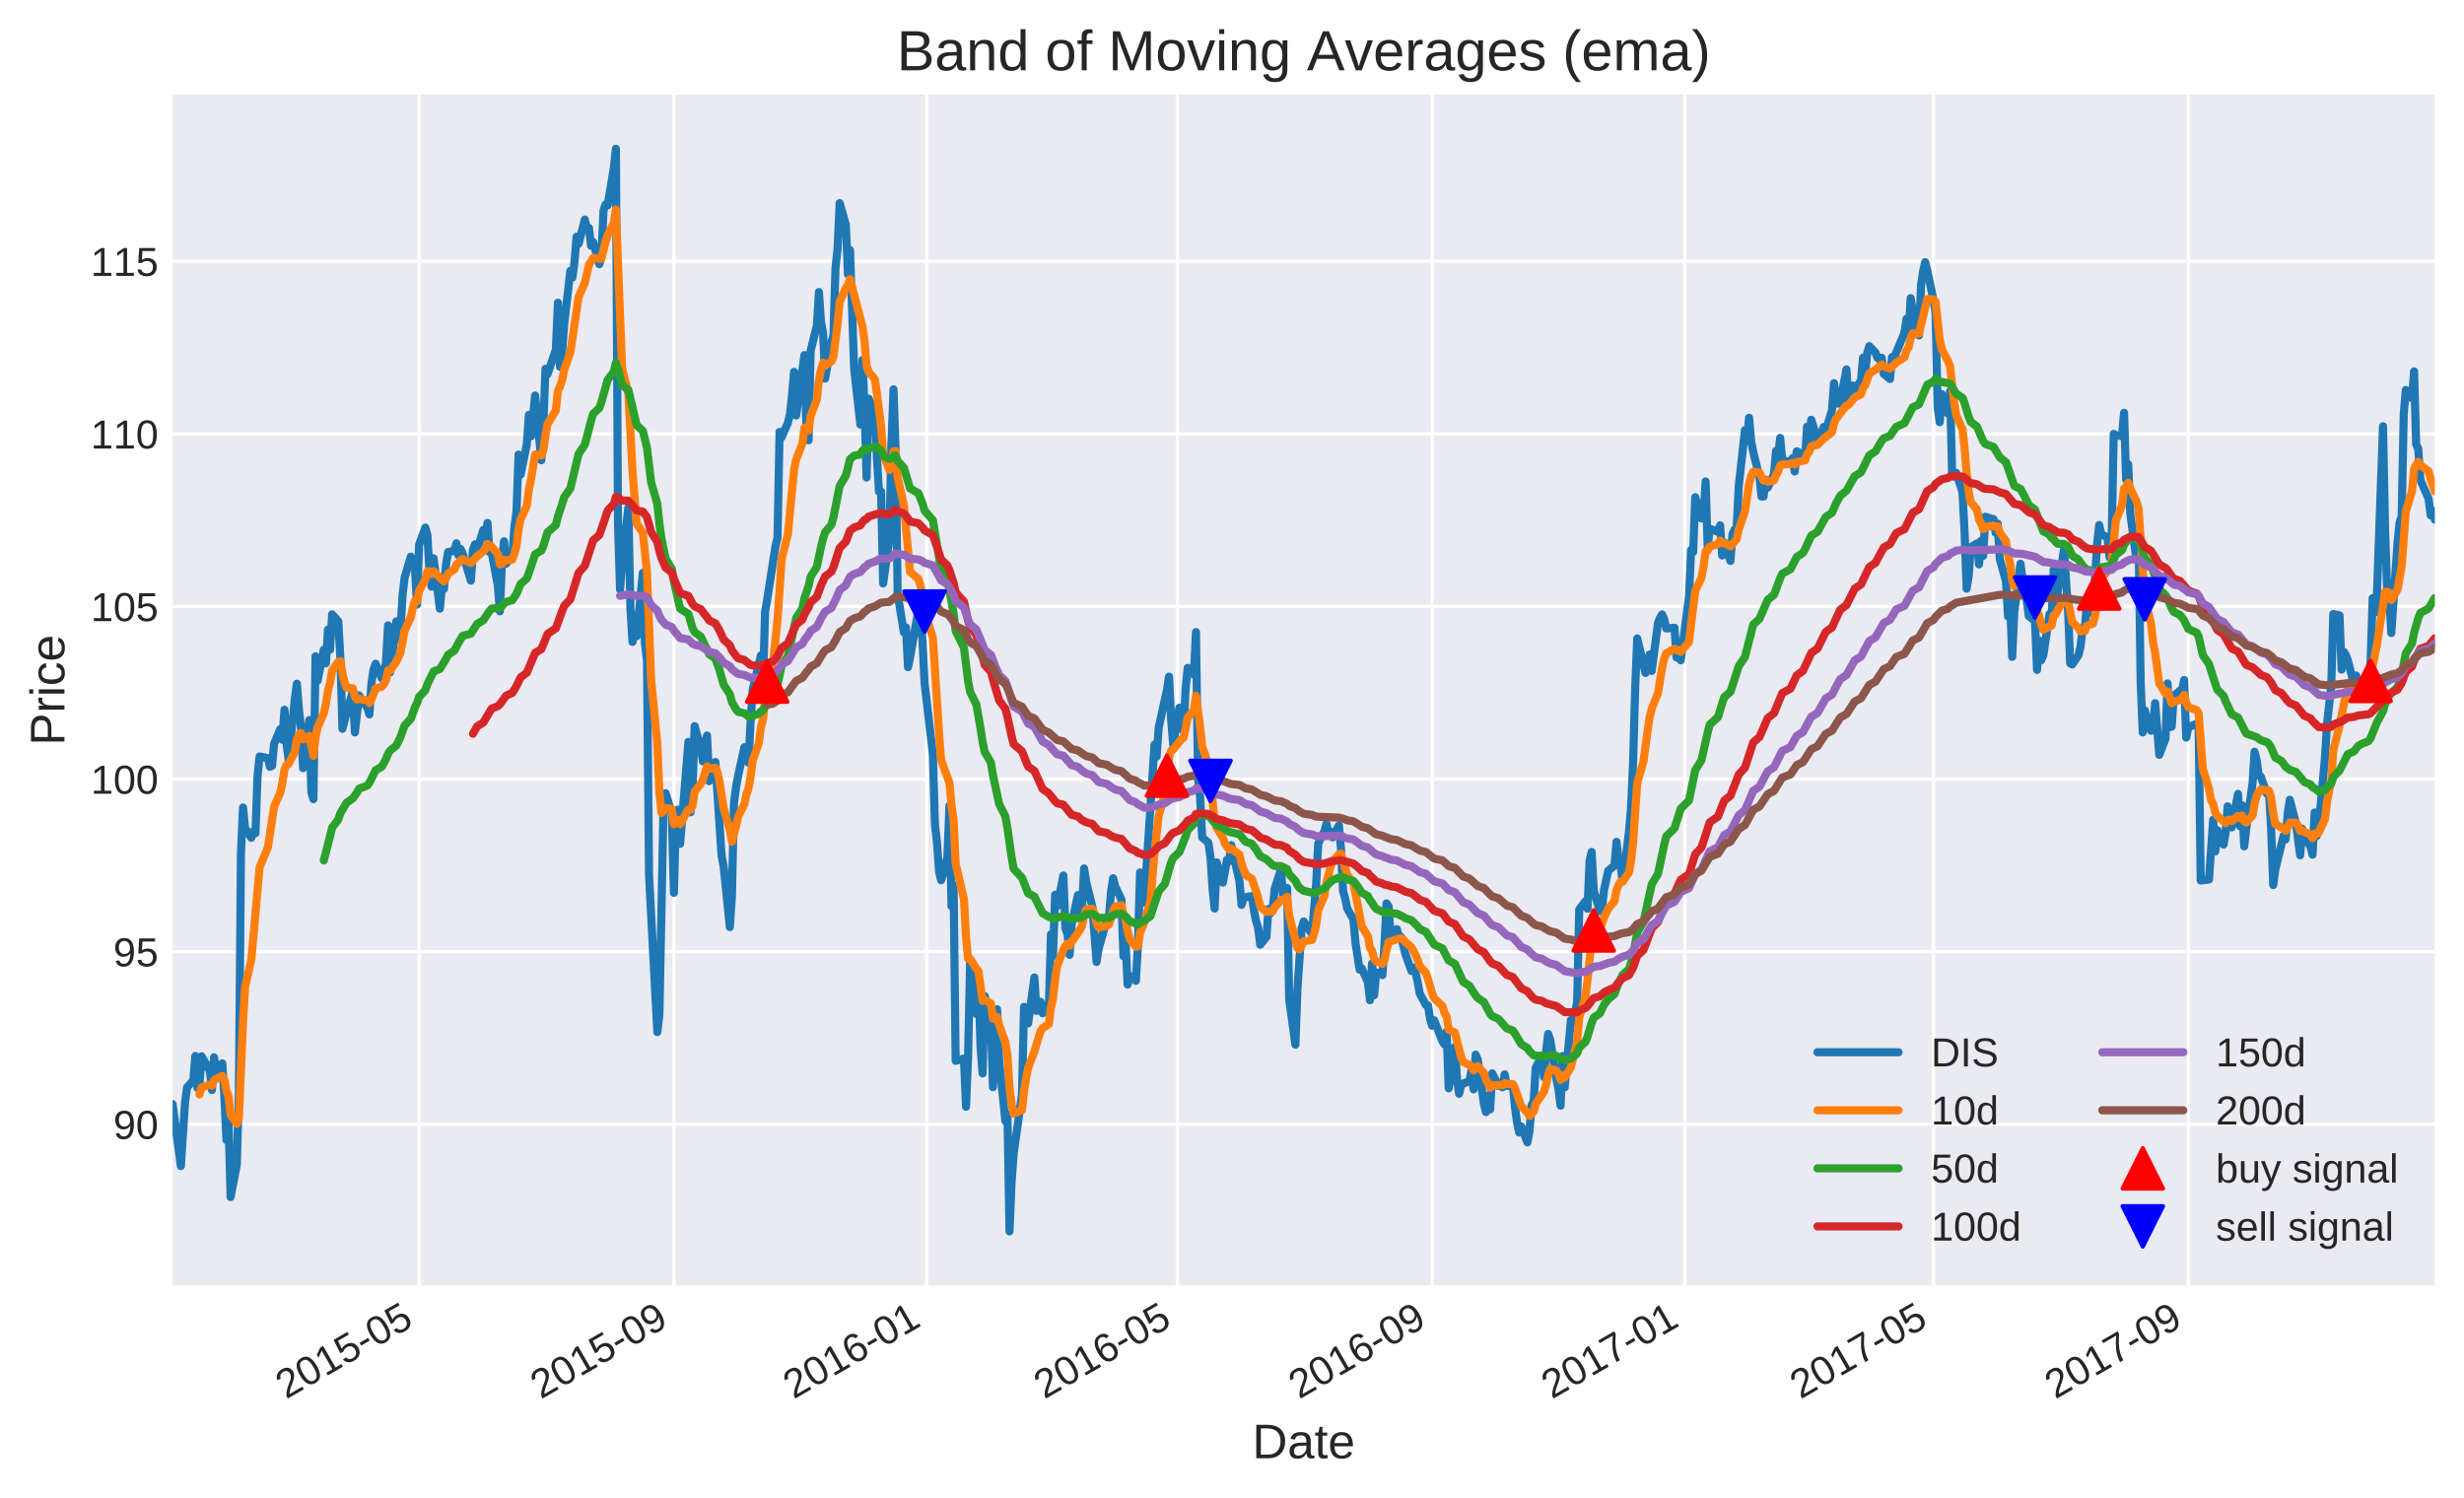 <svg xmlns="http://www.w3.org/2000/svg" xmlns:xlink="http://www.w3.org/1999/xlink" width="810.359" height="492.55" version="1.1" viewBox="0 0 607.769 369.413"><defs><style type="text/css">*{stroke-linecap:butt;stroke-linejoin:round}</style></defs><g id="figure_1"><g id="patch_1"><path d="M 0 369.413 L 607.769 369.413 L 607.769 0 L 0 0 z" style="fill:#fff"/></g><g id="axes_1"><g id="patch_2"><path d="M 42.569 317.106 L 600.569 317.106 L 600.569 23.346 L 42.569 23.346 z" style="fill:#eaeaf2"/></g><g id="matplotlib.axis_1"><g id="xtick_1"><g id="line2d_1"><path d="M 103.377 317.106 L 103.377 23.346" clip-path="url(#pbc98c1aa1c)" style="fill:none;stroke:#fff;stroke-linecap:round;stroke-width:.8"/></g><g id="text_1"><defs><path id="LiberationSans-50" d="M 5.031 0 L 5.031 6.203 Q 7.516 11.922 11.109 16.281 Q 14.703 20.656 18.656 24.188 Q 22.609 27.734 26.484 30.766 Q 30.375 33.797 33.5 36.812 Q 36.625 39.844 38.547 43.156 Q 40.484 46.484 40.484 50.688 Q 40.484 53.609 39.594 55.828 Q 38.719 58.062 37.062 59.562 Q 35.406 61.078 33.078 61.828 Q 30.766 62.594 27.938 62.594 Q 25.297 62.594 22.969 61.859 Q 20.656 61.141 18.844 59.672 Q 17.047 58.203 15.891 56.031 Q 14.75 53.859 14.406 50.984 L 5.422 51.812 Q 5.859 55.516 7.469 58.781 Q 9.078 62.062 11.906 64.531 Q 14.75 67 18.719 68.406 Q 22.703 69.828 27.938 69.828 Q 33.062 69.828 37.062 68.609 Q 41.062 67.391 43.812 64.984 Q 46.578 62.594 48.047 59.078 Q 49.516 55.562 49.516 50.984 Q 49.516 47.516 48.266 44.391 Q 47.016 41.266 44.938 38.422 Q 42.875 35.594 40.141 32.953 Q 37.406 30.328 34.422 27.812 Q 31.453 25.297 28.422 22.828 Q 25.391 20.359 22.719 17.859 Q 20.062 15.375 17.969 12.812 Q 15.875 10.25 14.703 7.469 L 50.594 7.469 L 50.594 0 z"/><path id="LiberationSans-48" d="M 51.703 34.422 Q 51.703 24.516 49.828 17.75 Q 47.953 10.984 44.703 6.812 Q 41.453 2.641 37.062 0.828 Q 32.672 -0.984 27.688 -0.984 Q 22.656 -0.984 18.312 0.828 Q 13.969 2.641 10.766 6.781 Q 7.562 10.938 5.734 17.703 Q 3.906 24.469 3.906 34.422 Q 3.906 44.828 5.734 51.641 Q 7.562 58.453 10.781 62.5 Q 14.016 66.547 18.406 68.188 Q 22.797 69.828 27.984 69.828 Q 32.906 69.828 37.219 68.188 Q 41.547 66.547 44.766 62.5 Q 48 58.453 49.844 51.641 Q 51.703 44.828 51.703 34.422 z M 42.781 34.422 Q 42.781 42.625 41.797 48.062 Q 40.828 53.516 38.922 56.766 Q 37.016 60.016 34.25 61.359 Q 31.5 62.703 27.984 62.703 Q 24.266 62.703 21.438 61.328 Q 18.609 59.969 16.672 56.719 Q 14.75 53.469 13.766 48.016 Q 12.797 42.578 12.797 34.422 Q 12.797 26.516 13.797 21.094 Q 14.797 15.672 16.719 12.375 Q 18.656 9.078 21.438 7.641 Q 24.219 6.203 27.781 6.203 Q 31.25 6.203 34.031 7.641 Q 36.812 9.078 38.734 12.375 Q 40.672 15.672 41.719 21.094 Q 42.781 26.516 42.781 34.422 z"/><path id="LiberationSans-49" d="M 7.625 0 L 7.625 7.469 L 25.141 7.469 L 25.141 60.406 L 9.625 49.312 L 9.625 57.625 L 25.875 68.797 L 33.984 68.797 L 33.984 7.469 L 50.734 7.469 L 50.734 0 z"/><path id="LiberationSans-53" d="M 51.422 22.406 Q 51.422 17.234 49.859 12.938 Q 48.297 8.641 45.219 5.531 Q 42.141 2.438 37.578 0.719 Q 33.016 -0.984 27 -0.984 Q 21.578 -0.984 17.547 0.281 Q 13.531 1.562 10.734 3.781 Q 7.953 6 6.312 8.984 Q 4.688 11.969 4 15.375 L 12.891 16.406 Q 13.422 14.453 14.391 12.625 Q 15.375 10.797 17.062 9.344 Q 18.75 7.906 21.219 7.047 Q 23.688 6.203 27.203 6.203 Q 30.609 6.203 33.391 7.25 Q 36.188 8.297 38.156 10.344 Q 40.141 12.406 41.203 15.375 Q 42.281 18.359 42.281 22.219 Q 42.281 25.391 41.25 28.047 Q 40.234 30.719 38.328 32.641 Q 36.422 34.578 33.656 35.641 Q 30.906 36.719 27.391 36.719 Q 25.203 36.719 23.344 36.328 Q 21.484 35.938 19.891 35.25 Q 18.312 34.578 17.016 33.672 Q 15.719 32.766 14.594 31.781 L 6 31.781 L 8.297 68.797 L 47.406 68.797 L 47.406 61.328 L 16.312 61.328 L 14.984 39.5 Q 17.328 41.312 20.844 42.594 Q 24.359 43.891 29.203 43.891 Q 34.328 43.891 38.422 42.328 Q 42.531 40.766 45.406 37.906 Q 48.297 35.062 49.859 31.109 Q 51.422 27.156 51.422 22.406 z"/><path id="LiberationSans-45" d="M 4.438 22.656 L 4.438 30.469 L 28.859 30.469 L 28.859 22.656 z"/></defs><g style="fill:#262626" transform="translate(70.56 345.229)rotate(-30)scale(0.1 -0.1)"><use xlink:href="#LiberationSans-50"/><use x="55.615" xlink:href="#LiberationSans-48"/><use x="111.23" xlink:href="#LiberationSans-49"/><use x="166.846" xlink:href="#LiberationSans-53"/><use x="222.461" xlink:href="#LiberationSans-45"/><use x="255.762" xlink:href="#LiberationSans-48"/><use x="311.377" xlink:href="#LiberationSans-53"/></g></g></g><g id="xtick_2"><g id="line2d_3"><path d="M 166.228 317.106 L 166.228 23.346" clip-path="url(#pbc98c1aa1c)" style="fill:none;stroke:#fff;stroke-linecap:round;stroke-width:.8"/></g><g id="text_2"><defs><path id="LiberationSans-57" d="M 50.875 35.797 Q 50.875 26.609 49.141 19.703 Q 47.406 12.797 44.188 8.203 Q 40.969 3.609 36.344 1.312 Q 31.734 -0.984 25.984 -0.984 Q 22.016 -0.984 18.844 -0.172 Q 15.672 0.641 13.172 2.344 Q 10.688 4.047 8.922 6.781 Q 7.172 9.516 6.109 13.375 L 14.5 14.703 Q 15.875 10.25 18.781 8.172 Q 21.688 6.109 26.125 6.109 Q 29.688 6.109 32.641 7.781 Q 35.594 9.469 37.672 12.844 Q 39.75 16.219 40.922 21.297 Q 42.094 26.375 42.188 33.203 Q 41.156 30.906 39.375 29.094 Q 37.594 27.297 35.328 26.047 Q 33.062 24.812 30.422 24.141 Q 27.781 23.484 25.094 23.484 Q 20.406 23.484 16.625 25.172 Q 12.844 26.859 10.203 29.875 Q 7.562 32.906 6.125 37.172 Q 4.688 41.453 4.688 46.688 Q 4.688 52 6.219 56.297 Q 7.766 60.594 10.688 63.594 Q 13.625 66.609 17.891 68.219 Q 22.172 69.828 27.594 69.828 Q 39.062 69.828 44.969 61.328 Q 50.875 52.828 50.875 35.797 z M 41.312 44.281 Q 41.312 48.094 40.406 51.453 Q 39.5 54.828 37.719 57.312 Q 35.938 59.812 33.328 61.25 Q 30.719 62.703 27.297 62.703 Q 24.125 62.703 21.578 61.578 Q 19.047 60.453 17.281 58.375 Q 15.531 56.297 14.578 53.312 Q 13.625 50.344 13.625 46.688 Q 13.625 43.219 14.469 40.234 Q 15.328 37.25 17.031 35.078 Q 18.75 32.906 21.281 31.656 Q 23.828 30.422 27.203 30.422 Q 29.641 30.422 32.156 31.25 Q 34.672 32.078 36.688 33.781 Q 38.719 35.5 40.016 38.109 Q 41.312 40.719 41.312 44.281 z"/></defs><g style="fill:#262626" transform="translate(133.412 345.229)rotate(-30)scale(0.1 -0.1)"><use xlink:href="#LiberationSans-50"/><use x="55.615" xlink:href="#LiberationSans-48"/><use x="111.23" xlink:href="#LiberationSans-49"/><use x="166.846" xlink:href="#LiberationSans-53"/><use x="222.461" xlink:href="#LiberationSans-45"/><use x="255.762" xlink:href="#LiberationSans-48"/><use x="311.377" xlink:href="#LiberationSans-57"/></g></g></g><g id="xtick_3"><g id="line2d_5"><path d="M 228.569 317.106 L 228.569 23.346" clip-path="url(#pbc98c1aa1c)" style="fill:none;stroke:#fff;stroke-linecap:round;stroke-width:.8"/></g><g id="text_3"><defs><path id="LiberationSans-54" d="M 51.219 22.516 Q 51.219 17.328 49.781 13 Q 48.344 8.688 45.531 5.578 Q 42.719 2.484 38.562 0.75 Q 34.422 -0.984 29 -0.984 Q 23 -0.984 18.5 1.312 Q 14.016 3.609 11.031 7.922 Q 8.062 12.25 6.562 18.531 Q 5.078 24.812 5.078 32.812 Q 5.078 42 6.766 48.922 Q 8.453 55.859 11.625 60.5 Q 14.797 65.141 19.359 67.484 Q 23.922 69.828 29.688 69.828 Q 33.203 69.828 36.281 69.094 Q 39.359 68.359 41.875 66.719 Q 44.391 65.094 46.281 62.406 Q 48.188 59.719 49.312 55.812 L 40.922 54.297 Q 39.547 58.734 36.547 60.719 Q 33.547 62.703 29.594 62.703 Q 25.984 62.703 23.047 60.984 Q 20.125 59.281 18.062 55.875 Q 16.016 52.484 14.906 47.359 Q 13.812 42.234 13.812 35.406 Q 16.219 39.844 20.562 42.156 Q 24.906 44.484 30.516 44.484 Q 35.203 44.484 39.016 42.969 Q 42.828 41.453 45.531 38.594 Q 48.25 35.75 49.734 31.672 Q 51.219 27.594 51.219 22.516 z M 42.281 22.125 Q 42.281 25.688 41.406 28.562 Q 40.531 31.453 38.766 33.469 Q 37.016 35.5 34.422 36.594 Q 31.844 37.703 28.422 37.703 Q 26.031 37.703 23.578 36.984 Q 21.141 36.281 19.156 34.688 Q 17.188 33.109 15.938 30.516 Q 14.703 27.938 14.703 24.219 Q 14.703 20.406 15.672 17.109 Q 16.656 13.812 18.484 11.375 Q 20.312 8.938 22.891 7.516 Q 25.484 6.109 28.719 6.109 Q 31.891 6.109 34.406 7.203 Q 36.922 8.297 38.672 10.375 Q 40.438 12.453 41.359 15.422 Q 42.281 18.406 42.281 22.125 z"/></defs><g style="fill:#262626" transform="translate(195.752 345.229)rotate(-30)scale(0.1 -0.1)"><use xlink:href="#LiberationSans-50"/><use x="55.615" xlink:href="#LiberationSans-48"/><use x="111.23" xlink:href="#LiberationSans-49"/><use x="166.846" xlink:href="#LiberationSans-54"/><use x="222.461" xlink:href="#LiberationSans-45"/><use x="255.762" xlink:href="#LiberationSans-48"/><use x="311.377" xlink:href="#LiberationSans-49"/></g></g></g><g id="xtick_4"><g id="line2d_7"><path d="M 290.399 317.106 L 290.399 23.346" clip-path="url(#pbc98c1aa1c)" style="fill:none;stroke:#fff;stroke-linecap:round;stroke-width:.8"/></g><g id="text_4"><g style="fill:#262626" transform="translate(257.582 345.229)rotate(-30)scale(0.1 -0.1)"><use xlink:href="#LiberationSans-50"/><use x="55.615" xlink:href="#LiberationSans-48"/><use x="111.23" xlink:href="#LiberationSans-49"/><use x="166.846" xlink:href="#LiberationSans-54"/><use x="222.461" xlink:href="#LiberationSans-45"/><use x="255.762" xlink:href="#LiberationSans-48"/><use x="311.377" xlink:href="#LiberationSans-53"/></g></g></g><g id="xtick_5"><g id="line2d_9"><path d="M 353.25 317.106 L 353.25 23.346" clip-path="url(#pbc98c1aa1c)" style="fill:none;stroke:#fff;stroke-linecap:round;stroke-width:.8"/></g><g id="text_5"><g style="fill:#262626" transform="translate(320.434 345.229)rotate(-30)scale(0.1 -0.1)"><use xlink:href="#LiberationSans-50"/><use x="55.615" xlink:href="#LiberationSans-48"/><use x="111.23" xlink:href="#LiberationSans-49"/><use x="166.846" xlink:href="#LiberationSans-54"/><use x="222.461" xlink:href="#LiberationSans-45"/><use x="255.762" xlink:href="#LiberationSans-48"/><use x="311.377" xlink:href="#LiberationSans-57"/></g></g></g><g id="xtick_6"><g id="line2d_11"><path d="M 415.591 317.106 L 415.591 23.346" clip-path="url(#pbc98c1aa1c)" style="fill:none;stroke:#fff;stroke-linecap:round;stroke-width:.8"/></g><g id="text_6"><defs><path id="LiberationSans-55" d="M 50.594 61.672 Q 45.406 53.766 41.062 46.453 Q 36.719 39.156 33.594 31.75 Q 30.469 24.359 28.734 16.578 Q 27 8.797 27 0 L 17.828 0 Q 17.828 8.25 19.781 16.188 Q 21.734 24.125 25.047 31.766 Q 28.375 39.406 32.766 46.781 Q 37.156 54.156 42.094 61.328 L 5.125 61.328 L 5.125 68.797 L 50.594 68.797 z"/></defs><g style="fill:#262626" transform="translate(382.774 345.229)rotate(-30)scale(0.1 -0.1)"><use xlink:href="#LiberationSans-50"/><use x="55.615" xlink:href="#LiberationSans-48"/><use x="111.23" xlink:href="#LiberationSans-49"/><use x="166.846" xlink:href="#LiberationSans-55"/><use x="222.461" xlink:href="#LiberationSans-45"/><use x="255.762" xlink:href="#LiberationSans-48"/><use x="311.377" xlink:href="#LiberationSans-49"/></g></g></g><g id="xtick_7"><g id="line2d_13"><path d="M 476.91 317.106 L 476.91 23.346" clip-path="url(#pbc98c1aa1c)" style="fill:none;stroke:#fff;stroke-linecap:round;stroke-width:.8"/></g><g id="text_7"><g style="fill:#262626" transform="translate(444.093 345.229)rotate(-30)scale(0.1 -0.1)"><use xlink:href="#LiberationSans-50"/><use x="55.615" xlink:href="#LiberationSans-48"/><use x="111.23" xlink:href="#LiberationSans-49"/><use x="166.846" xlink:href="#LiberationSans-55"/><use x="222.461" xlink:href="#LiberationSans-45"/><use x="255.762" xlink:href="#LiberationSans-48"/><use x="311.377" xlink:href="#LiberationSans-53"/></g></g></g><g id="xtick_8"><g id="line2d_15"><path d="M 539.761 317.106 L 539.761 23.346" clip-path="url(#pbc98c1aa1c)" style="fill:none;stroke:#fff;stroke-linecap:round;stroke-width:.8"/></g><g id="text_8"><g style="fill:#262626" transform="translate(506.945 345.229)rotate(-30)scale(0.1 -0.1)"><use xlink:href="#LiberationSans-50"/><use x="55.615" xlink:href="#LiberationSans-48"/><use x="111.23" xlink:href="#LiberationSans-49"/><use x="166.846" xlink:href="#LiberationSans-55"/><use x="222.461" xlink:href="#LiberationSans-45"/><use x="255.762" xlink:href="#LiberationSans-48"/><use x="311.377" xlink:href="#LiberationSans-57"/></g></g></g><g id="text_9"><defs><path id="LiberationSans-68" d="M 67.438 35.109 Q 67.438 26.516 64.844 19.938 Q 62.25 13.375 57.75 8.953 Q 53.266 4.547 47.141 2.266 Q 41.016 0 33.938 0 L 8.203 0 L 8.203 68.797 L 30.953 68.797 Q 38.922 68.797 45.625 66.812 Q 52.344 64.844 57.172 60.719 Q 62.016 56.594 64.719 50.234 Q 67.438 43.891 67.438 35.109 z M 58.062 35.109 Q 58.062 42.094 56.047 47.047 Q 54.047 52 50.438 55.172 Q 46.828 58.344 41.797 59.828 Q 36.766 61.328 30.766 61.328 L 17.531 61.328 L 17.531 7.469 L 32.859 7.469 Q 38.281 7.469 42.891 9.219 Q 47.516 10.984 50.875 14.453 Q 54.25 17.922 56.156 23.094 Q 58.062 28.266 58.062 35.109 z"/><path id="LiberationSans-97" d="M 20.219 -0.984 Q 12.25 -0.984 8.25 3.219 Q 4.25 7.422 4.25 14.75 Q 4.25 19.969 6.219 23.312 Q 8.203 26.656 11.391 28.562 Q 14.594 30.469 18.688 31.203 Q 22.797 31.938 27.047 32.031 L 38.922 32.234 L 38.922 35.109 Q 38.922 38.375 38.234 40.672 Q 37.547 42.969 36.125 44.375 Q 34.719 45.797 32.594 46.453 Q 30.469 47.125 27.594 47.125 Q 25.047 47.125 23 46.75 Q 20.953 46.391 19.438 45.438 Q 17.922 44.484 16.984 42.844 Q 16.062 41.219 15.766 38.719 L 6.594 39.547 Q 7.078 42.672 8.438 45.281 Q 9.812 47.906 12.328 49.797 Q 14.844 51.703 18.625 52.75 Q 22.406 53.812 27.781 53.812 Q 37.75 53.812 42.766 49.234 Q 47.797 44.672 47.797 36.031 L 47.797 13.281 Q 47.797 9.375 48.828 7.391 Q 49.859 5.422 52.734 5.422 Q 53.469 5.422 54.203 5.516 Q 54.938 5.609 55.609 5.766 L 55.609 0.297 Q 53.953 -0.094 52.312 -0.281 Q 50.688 -0.484 48.828 -0.484 Q 46.344 -0.484 44.562 0.172 Q 42.781 0.828 41.656 2.172 Q 40.531 3.516 39.938 5.484 Q 39.359 7.469 39.203 10.109 L 38.922 10.109 Q 37.5 7.562 35.812 5.516 Q 34.125 3.469 31.875 2.031 Q 29.641 0.594 26.781 -0.188 Q 23.922 -0.984 20.219 -0.984 z M 22.219 5.609 Q 26.422 5.609 29.562 7.141 Q 32.719 8.688 34.781 11.078 Q 36.859 13.484 37.891 16.312 Q 38.922 19.141 38.922 21.734 L 38.922 26.078 L 29.297 25.875 Q 26.078 25.828 23.172 25.406 Q 20.266 25 18.062 23.781 Q 15.875 22.562 14.578 20.359 Q 13.281 18.172 13.281 14.594 Q 13.281 10.297 15.594 7.953 Q 17.922 5.609 22.219 5.609 z"/><path id="LiberationSans-116" d="M 27.047 0.391 Q 25.047 -0.141 22.969 -0.453 Q 20.906 -0.781 18.172 -0.781 Q 7.625 -0.781 7.625 11.188 L 7.625 46.438 L 1.516 46.438 L 1.516 52.828 L 7.953 52.828 L 10.547 64.656 L 16.406 64.656 L 16.406 52.828 L 26.172 52.828 L 26.172 46.438 L 16.406 46.438 L 16.406 13.094 Q 16.406 9.281 17.641 7.734 Q 18.891 6.203 21.969 6.203 Q 23.25 6.203 24.438 6.391 Q 25.641 6.594 27.047 6.891 z"/><path id="LiberationSans-101" d="M 13.484 24.562 Q 13.484 20.406 14.328 16.906 Q 15.188 13.422 16.969 10.906 Q 18.75 8.406 21.531 7 Q 24.312 5.609 28.219 5.609 Q 33.938 5.609 37.375 7.906 Q 40.828 10.203 42.047 13.719 L 49.75 11.531 Q 48.922 9.328 47.438 7.109 Q 45.953 4.891 43.453 3.094 Q 40.969 1.312 37.234 0.156 Q 33.5 -0.984 28.219 -0.984 Q 16.5 -0.984 10.375 6 Q 4.25 12.984 4.25 26.766 Q 4.25 34.188 6.094 39.328 Q 7.953 44.484 11.172 47.703 Q 14.406 50.922 18.703 52.359 Q 23 53.812 27.875 53.812 Q 34.516 53.812 38.984 51.656 Q 43.453 49.516 46.156 45.719 Q 48.875 41.938 50.016 36.812 Q 51.172 31.688 51.172 25.734 L 51.172 24.562 z M 42.094 31.297 Q 41.359 39.656 37.844 43.484 Q 34.328 47.312 27.734 47.312 Q 25.531 47.312 23.109 46.609 Q 20.703 45.906 18.656 44.094 Q 16.609 42.281 15.188 39.172 Q 13.766 36.078 13.578 31.297 z"/></defs><g style="fill:#262626" transform="translate(308.896 359.723)scale(0.12 -0.12)"><use xlink:href="#LiberationSans-68"/><use x="72.217" xlink:href="#LiberationSans-97"/><use x="127.832" xlink:href="#LiberationSans-116"/><use x="155.615" xlink:href="#LiberationSans-101"/></g></g></g><g id="matplotlib.axis_2"><g id="ytick_1"><g id="line2d_17"><path d="M 42.569 277.33 L 600.569 277.33" clip-path="url(#pbc98c1aa1c)" style="fill:none;stroke:#fff;stroke-linecap:round;stroke-width:.8"/></g><g id="text_10"><g style="fill:#262626" transform="translate(27.947 280.953)scale(0.1 -0.1)"><use xlink:href="#LiberationSans-57"/><use x="55.615" xlink:href="#LiberationSans-48"/></g></g></g><g id="ytick_2"><g id="line2d_19"><path d="M 42.569 234.751 L 600.569 234.751" clip-path="url(#pbc98c1aa1c)" style="fill:none;stroke:#fff;stroke-linecap:round;stroke-width:.8"/></g><g id="text_11"><g style="fill:#262626" transform="translate(27.947 238.375)scale(0.1 -0.1)"><use xlink:href="#LiberationSans-57"/><use x="55.615" xlink:href="#LiberationSans-53"/></g></g></g><g id="ytick_3"><g id="line2d_21"><path d="M 42.569 192.173 L 600.569 192.173" clip-path="url(#pbc98c1aa1c)" style="fill:none;stroke:#fff;stroke-linecap:round;stroke-width:.8"/></g><g id="text_12"><g style="fill:#262626" transform="translate(22.386 195.796)scale(0.1 -0.1)"><use xlink:href="#LiberationSans-49"/><use x="55.615" xlink:href="#LiberationSans-48"/><use x="111.23" xlink:href="#LiberationSans-48"/></g></g></g><g id="ytick_4"><g id="line2d_23"><path d="M 42.569 149.594 L 600.569 149.594" clip-path="url(#pbc98c1aa1c)" style="fill:none;stroke:#fff;stroke-linecap:round;stroke-width:.8"/></g><g id="text_13"><g style="fill:#262626" transform="translate(22.386 153.217)scale(0.1 -0.1)"><use xlink:href="#LiberationSans-49"/><use x="55.615" xlink:href="#LiberationSans-48"/><use x="111.23" xlink:href="#LiberationSans-53"/></g></g></g><g id="ytick_5"><g id="line2d_25"><path d="M 42.569 107.015 L 600.569 107.015" clip-path="url(#pbc98c1aa1c)" style="fill:none;stroke:#fff;stroke-linecap:round;stroke-width:.8"/></g><g id="text_14"><g style="fill:#262626" transform="translate(22.386 110.639)scale(0.1 -0.1)"><use xlink:href="#LiberationSans-49"/><use x="55.615" xlink:href="#LiberationSans-49"/><use x="111.23" xlink:href="#LiberationSans-48"/></g></g></g><g id="ytick_6"><g id="line2d_27"><path d="M 42.569 64.437 L 600.569 64.437" clip-path="url(#pbc98c1aa1c)" style="fill:none;stroke:#fff;stroke-linecap:round;stroke-width:.8"/></g><g id="text_15"><g style="fill:#262626" transform="translate(22.386 68.06)scale(0.1 -0.1)"><use xlink:href="#LiberationSans-49"/><use x="55.615" xlink:href="#LiberationSans-49"/><use x="111.23" xlink:href="#LiberationSans-53"/></g></g></g><g id="text_16"><defs><path id="LiberationSans-80" d="M 61.422 48.094 Q 61.422 43.609 59.938 39.719 Q 58.453 35.844 55.5 32.984 Q 52.547 30.125 48.094 28.469 Q 43.656 26.812 37.75 26.812 L 17.531 26.812 L 17.531 0 L 8.203 0 L 8.203 68.797 L 37.156 68.797 Q 43.266 68.797 47.797 67.312 Q 52.344 65.828 55.375 63.109 Q 58.406 60.406 59.906 56.562 Q 61.422 52.734 61.422 48.094 z M 52.047 48 Q 52.047 54.547 48.047 57.938 Q 44.047 61.328 36.031 61.328 L 17.531 61.328 L 17.531 34.188 L 36.422 34.188 Q 44.484 34.188 48.266 37.75 Q 52.047 41.312 52.047 48 z"/><path id="LiberationSans-114" d="M 6.938 0 L 6.938 40.531 Q 6.938 42.188 6.906 43.922 Q 6.891 45.656 6.828 47.266 Q 6.781 48.875 6.734 50.281 Q 6.688 51.703 6.641 52.828 L 14.938 52.828 Q 14.984 51.703 15.062 50.266 Q 15.141 48.828 15.203 47.312 Q 15.281 45.797 15.297 44.406 Q 15.328 43.016 15.328 42.047 L 15.531 42.047 Q 16.453 45.062 17.5 47.281 Q 18.562 49.516 19.969 50.953 Q 21.391 52.391 23.344 53.094 Q 25.297 53.812 28.078 53.812 Q 29.156 53.812 30.125 53.641 Q 31.109 53.469 31.641 53.328 L 31.641 45.266 Q 30.766 45.516 29.594 45.625 Q 28.422 45.75 26.953 45.75 Q 23.922 45.75 21.797 44.375 Q 19.672 43.016 18.328 40.594 Q 17 38.188 16.359 34.844 Q 15.719 31.5 15.719 27.547 L 15.719 0 z"/><path id="LiberationSans-105" d="M 6.688 64.062 L 6.688 72.469 L 15.484 72.469 L 15.484 64.062 z M 6.688 0 L 6.688 52.828 L 15.484 52.828 L 15.484 0 z"/><path id="LiberationSans-99" d="M 13.422 26.656 Q 13.422 22.125 14.078 18.312 Q 14.75 14.5 16.312 11.734 Q 17.875 8.984 20.438 7.469 Q 23 5.953 26.766 5.953 Q 31.453 5.953 34.594 8.484 Q 37.75 11.031 38.484 16.312 L 47.359 15.719 Q 46.922 12.453 45.453 9.422 Q 44 6.391 41.484 4.094 Q 38.969 1.812 35.344 0.406 Q 31.734 -0.984 27 -0.984 Q 20.797 -0.984 16.453 1.109 Q 12.109 3.219 9.391 6.906 Q 6.688 10.594 5.469 15.594 Q 4.25 20.609 4.25 26.469 Q 4.25 31.781 5.125 35.859 Q 6 39.938 7.594 42.984 Q 9.188 46.047 11.328 48.125 Q 13.484 50.203 15.984 51.438 Q 18.5 52.688 21.281 53.25 Q 24.078 53.812 26.906 53.812 Q 31.344 53.812 34.812 52.594 Q 38.281 51.375 40.797 49.25 Q 43.312 47.125 44.875 44.234 Q 46.438 41.359 47.078 38.031 L 38.031 37.359 Q 37.359 41.75 34.562 44.328 Q 31.781 46.922 26.656 46.922 Q 22.906 46.922 20.391 45.672 Q 17.875 44.438 16.312 41.922 Q 14.75 39.406 14.078 35.594 Q 13.422 31.781 13.422 26.656 z"/></defs><g style="fill:#262626" transform="translate(15.896 183.895)rotate(-90)scale(0.12 -0.12)"><use xlink:href="#LiberationSans-80"/><use x="66.699" xlink:href="#LiberationSans-114"/><use x="100" xlink:href="#LiberationSans-105"/><use x="122.217" xlink:href="#LiberationSans-99"/><use x="172.217" xlink:href="#LiberationSans-101"/></g></g></g><g id="line2d_29"><path d="M 42.569 272.338 L 44.613 287.643 L 45.635 272.009 L 46.146 268.224 L 47.679 266.496 L 48.19 260.49 L 48.701 268.389 L 49.212 267.401 L 49.723 260.572 L 51.767 264.192 L 52.278 268.883 L 52.789 260.819 L 53.3 264.357 L 54.833 262.3 L 55.344 270.528 L 55.855 281.225 L 56.366 276.699 L 56.877 295.295 L 58.41 287.314 L 58.921 269.458 L 59.432 210.379 L 59.943 199.188 L 60.454 204.29 L 61.987 206.676 L 62.498 205.113 L 63.009 205.524 L 63.52 191.454 L 64.031 186.599 L 66.075 187.01 L 66.586 189.15 L 67.097 188.903 L 67.608 183.472 L 69.14 179.852 L 69.651 182.485 L 70.162 175.079 L 70.673 183.39 L 71.184 187.34 L 72.717 172.446 L 73.228 168.661 L 73.739 175.079 L 74.25 179.523 L 74.761 189.479 L 76.294 177.63 L 76.805 195.486 L 77.316 197.131 L 77.827 161.914 L 78.338 167.921 L 79.871 160.268 L 80.382 163.642 L 80.893 155.331 L 81.404 160.268 L 81.915 151.546 L 83.448 153.274 L 83.959 162.408 L 84.47 179.77 L 85.492 175.82 L 87.025 170.554 L 87.536 180.675 L 88.558 171.541 L 90.602 174.586 L 91.113 176.231 L 91.624 168.579 L 92.135 165.205 L 92.646 163.724 L 94.179 167.345 L 94.69 166.111 L 95.201 163.477 L 95.712 154.262 L 96.223 165.864 L 97.756 153.274 L 98.267 157.718 L 98.778 155.578 L 99.289 146.856 L 99.8 142.495 L 101.333 137.311 L 101.844 139.286 L 102.355 140.191 L 102.866 149.16 L 103.377 134.349 L 104.91 130.153 L 105.421 131.963 L 105.932 140.932 L 106.443 144.717 L 106.954 137.723 L 108.487 150.148 L 108.998 144.881 L 109.509 145.293 L 110.02 139.204 L 110.531 136.159 L 112.064 135.912 L 112.575 134.02 L 113.086 136.982 L 113.597 135.419 L 114.108 136.488 L 116.151 143.236 L 116.662 135.583 L 117.173 134.267 L 117.684 135.583 L 119.217 130.729 L 119.728 132.457 L 120.239 129.001 L 120.75 136.159 L 121.261 136.159 L 122.794 144.47 L 123.305 150.806 L 123.816 138.628 L 124.327 133.526 L 124.838 139.039 L 126.371 137.147 L 126.882 129.906 L 127.393 126.368 L 127.904 112.133 L 128.415 117.07 L 129.948 109.582 L 130.459 102.341 L 130.97 107.607 L 131.992 97.568 L 133.525 113.531 L 134.036 104.562 L 134.547 90.986 L 135.058 92.31 L 137.102 86.269 L 137.613 74.683 L 138.124 90.489 L 138.635 87.096 L 139.146 80.145 L 140.679 66.821 L 141.19 68.476 L 141.701 64.752 L 142.212 58.38 L 142.723 60.118 L 144.256 54.16 L 144.767 56.394 L 145.278 56.229 L 145.789 60.615 L 146.3 59.704 L 147.833 65.166 L 148.344 63.428 L 148.855 52.008 L 149.366 50.436 L 149.877 50.684 L 151.41 41.415 L 151.921 36.698 L 152.432 129.053 L 152.943 145.439 L 153.454 138.818 L 154.987 125.164 L 155.498 149.99 L 156.009 158.348 L 156.52 153.962 L 157.031 156.942 L 158.564 141.301 L 159.075 158.762 L 159.586 162.817 L 160.097 216.029 L 162.14 254.593 L 162.651 250.207 L 163.673 198.236 L 164.184 195.671 L 165.717 200.636 L 166.228 220.249 L 166.739 200.554 L 167.25 199.726 L 167.761 208.167 L 169.805 183.009 L 170.316 200.388 L 170.827 194.678 L 171.338 179.12 L 172.871 184.582 L 173.382 187.809 L 173.893 183.423 L 174.404 181.437 L 174.915 192.692 L 176.448 187.975 L 177.981 211.063 L 178.492 213.712 L 180.025 228.69 L 180.536 220.994 L 181.047 197.988 L 181.558 194.099 L 182.069 191.368 L 183.602 184.334 L 184.113 184.996 L 184.624 188.14 L 185.135 178.044 L 185.646 170.182 L 187.69 161.659 L 188.201 168.776 L 188.712 150.9 L 189.223 148.004 L 191.267 134.763 L 191.778 132.694 L 192.289 106.544 L 192.8 107.868 L 194.333 104.309 L 194.844 102.24 L 195.355 97.523 L 195.866 91.731 L 196.377 102.489 L 198.421 87.593 L 198.932 106.544 L 199.443 108.613 L 199.954 86.517 L 201.487 80.31 L 201.998 72.035 L 202.509 79.483 L 203.02 82.048 L 203.531 93.386 L 205.064 84.448 L 205.575 82.71 L 206.086 66.076 L 206.597 61.359 L 207.108 50.105 L 208.64 55.484 L 209.151 67.649 L 209.662 61.69 L 210.684 90.986 L 212.217 104.723 L 212.728 88.834 L 213.239 100.337 L 213.75 117.798 L 214.261 98.351 L 215.794 101.744 L 216.305 112.916 L 216.816 121.274 L 217.327 121.274 L 217.838 143.928 L 219.371 133.017 L 219.882 109.614 L 220.393 96.039 L 220.904 110.863 L 221.415 146.593 L 222.948 156.004 L 223.459 154.755 L 223.97 164.583 L 224.481 162.084 L 226.525 150.507 L 227.036 151.923 L 227.547 158.086 L 228.058 168.58 L 230.102 186.07 L 230.613 203.394 L 231.124 207.891 L 231.635 215.054 L 232.146 217.136 L 233.679 211.556 L 234.19 198.73 L 234.701 223.549 L 235.212 218.302 L 235.723 261.694 L 237.767 261.111 L 238.278 273.021 L 238.789 260.694 L 239.3 236.708 L 240.833 250.117 L 241.344 241.955 L 241.855 258.196 L 242.366 264.775 L 242.877 245.703 L 244.41 251.283 L 244.921 268.19 L 245.432 251.366 L 245.943 248.951 L 246.454 261.694 L 247.987 276.519 L 248.498 274.853 L 249.009 303.753 L 249.52 291.593 L 250.031 284.597 L 252.075 269.939 L 252.586 248.368 L 253.097 251.116 L 253.608 252.449 L 255.14 241.122 L 255.651 249.367 L 256.162 248.951 L 256.673 247.119 L 257.184 249.95 L 258.717 248.201 L 259.228 230.462 L 259.739 235.875 L 260.25 220.717 L 260.761 223.549 L 262.294 215.97 L 262.805 229.046 L 263.316 230.378 L 263.827 235.542 L 264.338 228.046 L 265.871 220.8 L 266.382 225.548 L 266.893 223.882 L 267.404 214.221 L 267.915 217.552 L 269.448 223.715 L 270.47 237.291 L 270.981 234.043 L 273.025 226.797 L 273.536 226.214 L 274.047 219.968 L 274.558 216.636 L 275.069 218.635 L 276.602 221.883 L 277.113 235.875 L 277.624 231.877 L 278.135 242.871 L 278.646 240.706 L 280.179 241.955 L 280.69 232.96 L 281.201 215.22 L 281.712 222.3 L 282.223 222.633 L 284.778 183.655 L 285.289 186.653 L 285.8 179.491 L 287.844 170.163 L 288.355 166.915 L 288.866 177.325 L 289.377 183.738 L 290.91 174.577 L 291.421 179.407 L 291.932 180.324 L 292.443 169.83 L 292.954 164.749 L 294.487 166.415 L 294.998 155.921 L 295.509 191.817 L 296.02 196.648 L 296.531 206.559 L 298.064 207.891 L 298.575 211.389 L 299.086 219.218 L 299.597 224.132 L 300.108 212.722 L 301.64 217.719 L 302.662 212.055 L 303.173 212.472 L 303.684 208.474 L 305.728 217.386 L 306.239 223.216 L 306.75 221.55 L 307.261 221.3 L 308.794 221.05 L 309.305 224.632 L 309.816 227.213 L 310.327 228.879 L 310.838 233.043 L 312.371 231.128 L 312.882 224.215 L 313.393 225.298 L 313.904 224.382 L 314.415 219.218 L 315.948 214.471 L 316.459 220.717 L 316.97 220.967 L 317.481 219.051 L 317.992 246.536 L 319.525 257.696 L 320.036 243.787 L 321.058 229.046 L 321.569 227.297 L 323.613 230.378 L 324.635 218.219 L 325.146 208.068 L 326.679 205.048 L 327.19 203.203 L 327.701 205.887 L 328.212 205.132 L 328.723 206.558 L 330.256 203.622 L 330.767 209.327 L 331.278 219.812 L 331.789 221.574 L 332.3 224.091 L 333.833 226.775 L 334.344 232.647 L 335.366 239.19 L 335.877 238.855 L 337.41 242.294 L 337.921 246.74 L 338.432 237.68 L 338.943 245.482 L 339.454 239.861 L 340.987 240.532 L 341.498 232.815 L 342.009 222.832 L 342.52 223.587 L 343.031 231.389 L 344.564 229.208 L 345.075 231.053 L 345.586 231.137 L 346.608 235.164 L 348.14 239.526 L 348.651 238.687 L 349.162 239.945 L 349.673 242.21 L 350.184 245.062 L 351.717 247.914 L 352.228 247.998 L 352.739 251.354 L 353.25 253.031 L 353.761 251.689 L 355.805 256.89 L 356.316 257.645 L 356.827 254.458 L 357.338 268.467 L 358.871 258.232 L 359.382 266.118 L 359.893 269.809 L 360.404 267.795 L 360.915 267.292 L 362.448 266.705 L 362.959 264.021 L 363.47 268.718 L 363.981 260.162 L 364.492 261.336 L 366.025 272.325 L 366.536 274.339 L 367.047 270.312 L 367.558 273.668 L 368.069 264.776 L 369.602 267.879 L 370.113 267.041 L 370.624 268.215 L 371.135 265.027 L 371.646 267.879 L 373.179 267.879 L 373.69 273.164 L 374.201 276.939 L 374.712 279.372 L 375.223 277.862 L 376.756 281.805 L 377.267 278.952 L 377.778 272.577 L 378.289 271.738 L 378.8 263.35 L 380.333 260.497 L 380.844 265.698 L 381.355 259.491 L 381.866 255.045 L 382.377 256.471 L 383.91 266.202 L 384.421 268.718 L 384.932 272.745 L 385.443 260.497 L 385.954 268.215 L 387.487 251.605 L 387.998 252.025 L 388.509 249.844 L 389.02 247.159 L 389.531 224.342 L 391.064 222.329 L 391.575 224.175 L 392.086 212.263 L 392.597 210.165 L 393.108 219.645 L 394.64 224.762 L 395.151 224.091 L 395.662 219.477 L 396.684 214.779 L 398.217 213.521 L 398.728 207.649 L 399.239 212.263 L 399.75 213.773 L 400.261 217.464 L 401.794 205.216 L 402.305 199.344 L 402.816 188.187 L 403.327 169.984 L 403.838 157.475 L 405.882 166.011 L 406.393 164.321 L 406.904 161.447 L 407.415 165.504 L 408.948 153.756 L 409.459 152.404 L 409.97 151.559 L 410.481 152.742 L 410.992 155.024 L 413.036 154.855 L 413.547 162.208 L 414.058 160.011 L 414.569 162.884 L 416.613 147.164 L 417.124 135.669 L 417.635 136.176 L 418.146 122.653 L 419.679 127.893 L 420.19 127.724 L 420.701 118.765 L 421.212 134.908 L 421.723 130.429 L 423.767 131.189 L 424.278 129.584 L 424.789 137.021 L 425.3 133.81 L 426.833 138.374 L 427.344 131.781 L 427.855 130.598 L 428.366 130.429 L 428.877 119.948 L 430.41 106.087 L 430.921 108.538 L 431.432 103.044 L 431.943 108.876 L 432.454 111.496 L 433.987 117.666 L 434.498 122.484 L 435.009 122.484 L 435.52 118.342 L 436.031 120.286 L 437.564 116.99 L 438.075 111.243 L 438.586 112.511 L 439.097 108.031 L 439.608 113.525 L 441.651 113.947 L 442.162 113.018 L 442.673 116.314 L 443.184 111.327 L 444.717 112.088 L 445.228 113.271 L 445.739 105.242 L 446.25 109.045 L 446.761 103.552 L 448.294 108.369 L 448.805 106.763 L 449.316 106.932 L 449.827 105.326 L 450.338 106.256 L 451.871 101.185 L 452.382 94.508 L 452.893 98.227 L 453.404 99.579 L 453.915 99.157 L 455.448 91.127 L 455.959 99.241 L 456.47 96.452 L 456.981 95.1 L 457.492 95.945 L 459.025 93.916 L 459.536 88.254 L 460.047 92.649 L 460.558 87.155 L 461.069 85.38 L 462.602 86.986 L 463.113 88.338 L 463.624 88.676 L 464.135 88.254 L 464.646 92.226 L 466.179 93.494 L 466.69 88.085 L 467.201 88.338 L 467.712 86.986 L 469.756 82.084 L 470.267 78.618 L 470.778 82.506 L 471.289 73.547 L 471.8 76.505 L 473.333 82.76 L 473.844 70.42 L 474.355 66.87 L 474.866 64.673 L 475.377 66.701 L 476.91 74.054 L 477.421 77.097 L 477.932 100.34 L 478.443 104.143 L 478.954 97.213 L 480.487 102.03 L 480.998 96.536 L 481.509 116.906 L 482.02 117.582 L 482.531 116.652 L 484.064 121.385 L 484.575 131.105 L 485.086 145.22 L 485.597 142.092 L 486.108 134.993 L 487.64 134.063 L 488.151 139.219 L 488.662 133.387 L 489.173 137.106 L 489.684 127.471 L 491.728 128.062 L 492.239 131.443 L 492.75 129.161 L 493.261 137.866 L 494.794 143.445 L 495.305 152.066 L 495.816 148.516 L 496.327 162.039 L 496.838 151.051 L 498.371 139.05 L 499.393 146.656 L 499.904 148.009 L 500.415 151.981 L 501.948 153.164 L 502.459 165.251 L 502.97 157.982 L 503.481 162.884 L 503.992 161.701 L 505.525 151.474 L 506.036 152.826 L 506.547 140.571 L 507.058 150.291 L 507.569 145.727 L 509.102 135.5 L 510.124 150.967 L 510.635 163.645 L 511.146 163.9 L 512.679 161.601 L 513.19 159.472 L 513.701 154.874 L 514.212 155.64 L 514.723 148.827 L 516.256 151.382 L 517.278 134.095 L 517.789 129.497 L 518.3 131.796 L 519.833 132.562 L 520.344 137.502 L 520.855 133.073 L 521.366 107.015 L 521.877 107.356 L 523.41 107.611 L 523.921 101.821 L 524.432 118.341 L 524.943 114.509 L 525.454 126.687 L 526.987 138.098 L 527.498 132.733 L 528.009 168.073 L 528.52 180.676 L 529.031 175.226 L 530.564 180.251 L 531.075 179.314 L 531.586 173.438 L 532.608 186.212 L 534.14 182.209 L 534.651 168.584 L 535.162 179.399 L 535.673 179.229 L 536.184 171.65 L 537.717 170.372 L 538.228 170.287 L 538.739 167.732 L 539.25 181.954 L 539.761 179.399 L 541.805 178.547 L 542.316 179.399 L 542.827 217.209 L 544.871 216.953 L 545.893 202.221 L 546.404 210.056 L 546.915 204.776 L 548.448 208.352 L 548.959 205.542 L 549.47 198.9 L 550.492 204.095 L 552.025 195.834 L 552.536 203.839 L 553.047 198.645 L 553.558 208.778 L 554.069 204.35 L 555.602 193.365 L 556.113 185.445 L 556.624 187.489 L 557.135 191.236 L 557.646 191.576 L 559.179 195.834 L 559.69 195.749 L 560.201 204.52 L 560.712 218.316 L 561.223 214.484 L 563.267 206.138 L 563.778 207.075 L 564.289 200.603 L 564.8 197.282 L 566.333 203.243 L 567.355 210.992 L 567.866 204.435 L 568.377 206.564 L 569.91 208.863 L 570.421 210.822 L 570.932 200.433 L 571.443 206.224 L 571.954 203.754 L 573.487 186.722 L 573.998 178.462 L 575.02 169.35 L 575.531 151.467 L 577.064 151.808 L 577.575 165.178 L 578.086 160.75 L 578.597 161.516 L 579.108 162.878 L 580.64 168.754 L 581.151 166.625 L 581.662 168.839 L 582.684 169.691 L 584.217 168.414 L 584.728 163.134 L 585.239 147.55 L 585.75 151.127 L 586.261 147.465 L 587.794 105.142 L 588.305 130.689 L 588.816 145.677 L 589.327 147.38 L 589.838 156.151 L 591.371 134.01 L 591.882 128.901 L 592.393 127.368 L 592.904 102.161 L 593.415 96.2 L 594.948 98.244 L 595.459 91.602 L 595.97 109.655 L 596.481 110.677 L 596.992 118.341 L 599.036 123.025 L 599.547 127.112 L 600.058 126.005 L 600.569 128.219 L 600.569 128.219" clip-path="url(#pbc98c1aa1c)" style="fill:none;stroke:#1f77b4;stroke-linecap:round;stroke-width:2"/></g><g id="line2d_30"><path d="M 49.212 269.98 L 49.723 268.269 L 51.767 267.528 L 52.278 267.774 L 52.789 266.51 L 53.3 266.118 L 54.833 265.424 L 55.344 266.352 L 55.855 269.056 L 56.366 270.446 L 56.877 274.964 L 58.41 277.209 L 58.921 275.8 L 59.943 252.139 L 60.454 243.439 L 61.987 236.755 L 64.031 213.944 L 66.075 209.047 L 67.608 198.979 L 69.14 195.501 L 69.651 193.135 L 70.162 189.852 L 70.673 188.677 L 71.184 188.434 L 72.717 185.527 L 73.228 182.461 L 73.739 181.118 L 74.25 180.828 L 74.761 182.401 L 76.294 181.534 L 77.316 186.445 L 77.827 181.985 L 78.338 179.428 L 79.871 175.944 L 80.382 173.708 L 80.893 170.366 L 81.404 168.53 L 81.915 165.442 L 83.448 163.23 L 83.959 163.08 L 84.47 166.115 L 84.981 168.238 L 85.492 169.617 L 87.025 169.787 L 87.536 171.767 L 88.047 172.564 L 88.558 172.378 L 90.602 172.779 L 91.113 173.407 L 91.624 172.529 L 92.646 169.839 L 94.179 169.385 L 94.69 168.79 L 95.201 167.824 L 95.712 165.358 L 96.223 165.45 L 97.756 163.236 L 98.778 161.023 L 99.8 155.547 L 101.333 152.231 L 101.844 149.878 L 102.355 148.116 L 102.866 148.306 L 103.377 145.769 L 104.91 142.929 L 105.421 140.935 L 105.932 140.935 L 106.443 141.622 L 106.954 140.913 L 108.998 143.008 L 109.509 143.424 L 110.02 142.657 L 110.531 141.475 L 112.064 140.464 L 112.575 139.292 L 113.086 138.872 L 113.597 138.244 L 114.108 137.925 L 116.151 138.891 L 117.684 137.199 L 119.217 136.023 L 119.728 135.374 L 120.239 134.215 L 121.261 134.858 L 122.794 136.606 L 123.305 139.187 L 123.816 139.086 L 124.327 138.075 L 124.838 138.25 L 126.371 138.05 L 126.882 136.569 L 127.393 134.714 L 127.904 130.608 L 128.415 128.147 L 129.948 124.771 L 130.459 120.693 L 130.97 118.314 L 131.992 112.117 L 133.525 112.374 L 134.036 110.954 L 134.547 107.323 L 135.058 104.593 L 137.102 101.262 L 137.613 96.429 L 138.124 95.349 L 138.635 93.849 L 139.146 91.357 L 140.679 86.896 L 142.723 73.256 L 144.256 69.784 L 145.278 65.327 L 146.3 63.604 L 147.833 63.888 L 148.344 63.804 L 149.366 59.619 L 149.877 57.994 L 151.41 54.98 L 151.921 51.656 L 153.454 90.875 L 154.987 97.109 L 156.009 116.11 L 157.031 129.165 L 158.564 131.372 L 159.586 141.164 L 160.608 167.688 L 162.14 183.489 L 162.651 195.619 L 163.162 200.519 L 163.673 200.104 L 164.184 199.298 L 165.717 199.541 L 166.228 203.306 L 167.25 202.246 L 167.761 203.322 L 169.805 199.629 L 170.316 199.767 L 170.827 198.842 L 171.338 195.256 L 172.871 193.315 L 173.382 192.314 L 174.404 189.014 L 174.915 189.683 L 176.448 189.372 L 176.959 190.502 L 177.47 192.811 L 178.492 199.327 L 180.025 204.665 L 180.536 207.634 L 181.558 203.738 L 182.069 201.489 L 183.602 198.37 L 184.113 195.938 L 184.624 194.52 L 185.135 191.525 L 185.646 187.644 L 187.179 183.281 L 187.69 179.349 L 188.201 177.427 L 189.223 168.131 L 190.756 162.621 L 191.778 153.036 L 192.8 137.907 L 194.333 131.798 L 195.866 115.817 L 196.377 113.394 L 197.91 109.455 L 198.421 105.48 L 198.932 105.673 L 199.443 106.208 L 199.954 102.628 L 201.487 98.57 L 201.998 93.745 L 202.509 91.152 L 203.02 89.497 L 203.531 90.204 L 205.064 89.157 L 205.575 87.985 L 206.597 79.885 L 207.108 74.47 L 208.64 71.018 L 209.151 70.406 L 209.662 68.821 L 212.728 80.498 L 213.239 84.105 L 213.75 90.231 L 214.261 91.708 L 215.794 93.532 L 216.305 97.057 L 217.327 105.062 L 217.838 112.129 L 219.371 115.927 L 219.882 114.779 L 220.393 111.372 L 220.904 111.279 L 221.415 117.7 L 222.948 124.664 L 224.481 141.069 L 226.525 142.785 L 227.036 144.446 L 227.547 146.926 L 228.058 150.863 L 230.102 157.265 L 231.635 180.917 L 232.146 187.503 L 234.19 193.122 L 234.701 198.654 L 235.212 202.227 L 235.723 213.039 L 237.767 221.779 L 238.278 231.096 L 238.789 236.477 L 239.3 236.519 L 240.833 238.992 L 241.344 239.53 L 242.366 246.897 L 242.877 246.68 L 244.41 247.517 L 244.921 251.276 L 245.432 251.292 L 245.943 250.866 L 246.454 252.835 L 247.987 257.141 L 248.498 260.361 L 249.009 268.251 L 249.52 272.495 L 250.031 274.695 L 252.075 273.83 L 252.586 269.201 L 253.097 265.913 L 253.608 263.465 L 255.14 259.403 L 256.162 256.009 L 256.673 254.393 L 257.184 253.585 L 258.717 252.606 L 259.228 248.58 L 259.739 246.27 L 260.25 241.624 L 260.761 238.338 L 262.294 234.271 L 262.805 233.321 L 263.316 232.786 L 263.827 233.287 L 264.338 232.334 L 266.382 229.384 L 266.893 228.384 L 267.404 225.809 L 267.915 224.308 L 269.448 224.2 L 269.959 225.444 L 270.47 227.598 L 270.981 228.77 L 273.025 228.411 L 273.536 228.012 L 274.047 226.549 L 274.558 224.747 L 275.069 223.636 L 276.602 223.317 L 277.113 225.6 L 277.624 226.742 L 278.135 229.674 L 278.646 231.68 L 280.179 233.548 L 280.69 233.441 L 281.201 230.128 L 282.223 227.601 L 283.756 222.321 L 284.778 210.32 L 285.8 201.194 L 287.333 196.036 L 288.355 186.893 L 288.866 185.153 L 289.377 184.896 L 291.421 182.363 L 291.932 181.992 L 292.443 179.781 L 292.954 177.048 L 294.487 175.114 L 294.998 171.625 L 296.02 179.178 L 296.531 184.156 L 298.064 188.472 L 299.086 197.471 L 299.597 202.319 L 300.108 204.21 L 301.64 206.666 L 302.151 208.176 L 303.173 209.534 L 303.684 209.341 L 305.728 210.804 L 306.239 213.061 L 307.261 215.822 L 308.794 216.772 L 309.816 219.84 L 310.327 221.483 L 310.838 223.585 L 312.371 224.957 L 312.882 224.822 L 313.393 224.908 L 313.904 224.813 L 314.415 223.795 L 315.948 222.1 L 316.97 221.688 L 317.481 221.209 L 317.992 225.814 L 320.036 233.824 L 320.547 234.228 L 321.569 232.197 L 323.613 231.866 L 324.124 230.399 L 324.635 228.185 L 325.146 224.527 L 326.679 220.985 L 327.19 217.752 L 328.212 213.693 L 328.723 212.396 L 330.256 210.8 L 330.767 210.532 L 332.3 215.77 L 333.833 217.771 L 335.877 228.45 L 337.41 230.967 L 337.921 233.835 L 338.432 234.534 L 338.943 236.525 L 339.454 237.131 L 340.987 237.75 L 341.498 236.852 L 342.009 234.303 L 342.52 232.355 L 345.075 231.532 L 345.586 231.461 L 346.097 231.737 L 346.608 232.36 L 348.14 233.663 L 349.162 235.553 L 349.673 236.763 L 350.184 238.272 L 351.717 240.025 L 352.228 241.475 L 353.25 245.046 L 353.761 246.254 L 355.805 248.188 L 356.316 249.907 L 356.827 250.734 L 357.338 253.958 L 358.871 254.736 L 360.404 260.738 L 360.915 261.929 L 362.959 263.02 L 363.47 264.056 L 363.981 263.348 L 364.492 262.982 L 366.025 264.681 L 366.536 266.437 L 367.047 267.142 L 367.558 268.328 L 368.069 267.682 L 369.602 267.718 L 370.113 267.595 L 370.624 267.708 L 371.135 267.22 L 371.646 267.34 L 373.179 267.438 L 373.69 268.479 L 375.223 272.835 L 376.756 274.466 L 377.267 275.282 L 378.289 274.235 L 378.8 272.256 L 380.844 269.314 L 381.355 267.528 L 381.866 265.259 L 382.377 263.661 L 383.91 264.123 L 384.421 264.958 L 384.932 266.374 L 385.443 265.306 L 385.954 265.835 L 387.487 263.247 L 389.02 256.962 L 389.531 251.032 L 391.064 245.813 L 391.575 241.879 L 392.597 231.707 L 393.108 229.514 L 394.64 228.65 L 395.151 227.821 L 395.662 226.304 L 396.684 224.208 L 398.217 222.265 L 398.728 219.608 L 399.239 218.272 L 399.75 217.454 L 400.261 217.456 L 401.794 215.23 L 402.305 212.342 L 402.816 207.95 L 403.838 193.125 L 405.371 187.873 L 406.393 180.338 L 406.904 176.904 L 407.415 174.831 L 408.948 170.999 L 409.97 164.698 L 410.481 162.524 L 410.992 161.161 L 413.036 160.014 L 413.547 160.413 L 414.058 160.34 L 414.569 160.802 L 416.613 158.323 L 418.146 145.785 L 419.679 142.532 L 420.19 139.84 L 420.701 136.008 L 421.212 135.808 L 421.723 134.83 L 423.767 134.168 L 424.278 133.335 L 424.789 134.005 L 425.3 133.969 L 426.833 134.77 L 428.366 132.996 L 428.877 130.624 L 430.41 126.163 L 431.432 119.338 L 431.943 117.436 L 432.454 116.356 L 433.987 116.594 L 435.009 118.541 L 435.52 118.505 L 436.031 118.829 L 437.564 118.495 L 438.075 117.176 L 438.586 116.328 L 439.097 114.819 L 439.608 114.584 L 441.651 114.468 L 442.162 114.204 L 442.673 114.588 L 443.184 113.995 L 445.228 113.58 L 445.739 112.064 L 446.25 111.515 L 446.761 110.067 L 448.294 109.758 L 449.827 108.168 L 450.338 107.82 L 451.871 106.614 L 452.382 104.413 L 452.893 103.288 L 455.448 100.011 L 455.959 99.871 L 457.492 98.031 L 459.025 97.283 L 459.536 95.641 L 460.047 95.097 L 461.069 92.149 L 462.602 91.21 L 463.624 90.322 L 464.135 89.946 L 464.646 90.361 L 466.179 90.93 L 467.712 89.481 L 469.756 88.136 L 470.267 86.406 L 470.778 85.697 L 471.289 83.488 L 471.8 82.218 L 473.333 82.317 L 475.377 73.788 L 476.91 73.836 L 477.421 74.429 L 478.443 83.686 L 478.954 86.146 L 480.487 89.034 L 480.998 90.398 L 482.02 99.284 L 482.531 102.442 L 484.064 105.886 L 484.575 110.471 L 485.086 116.789 L 485.597 121.39 L 486.108 123.863 L 487.64 125.718 L 488.151 128.172 L 488.662 129.12 L 489.173 130.572 L 489.684 130.008 L 491.728 129.654 L 492.239 129.98 L 492.75 129.831 L 493.261 131.292 L 494.794 133.501 L 495.305 136.877 L 495.816 138.993 L 496.327 143.183 L 496.838 144.614 L 498.371 143.602 L 498.882 143.512 L 499.904 144.797 L 500.415 146.104 L 501.948 147.387 L 502.459 150.635 L 502.97 151.971 L 503.481 153.955 L 503.992 155.364 L 506.036 154.324 L 506.547 151.823 L 507.058 151.545 L 507.569 150.487 L 509.102 147.762 L 510.124 148.345 L 511.146 153.449 L 512.679 154.931 L 513.19 155.757 L 513.701 155.596 L 514.212 155.604 L 514.723 154.372 L 516.256 153.828 L 516.767 151.897 L 518.3 142.743 L 520.344 140.276 L 520.855 138.966 L 521.877 128.466 L 523.41 124.674 L 523.921 120.519 L 524.432 120.123 L 524.943 119.102 L 525.454 120.481 L 526.987 123.684 L 527.498 125.329 L 529.031 147.837 L 530.564 153.731 L 531.075 158.382 L 531.586 161.12 L 532.608 168.553 L 534.14 171.036 L 534.651 170.59 L 535.673 173.471 L 536.184 173.14 L 537.717 172.637 L 538.228 172.21 L 538.739 171.396 L 539.25 173.315 L 539.761 174.421 L 541.805 175.172 L 542.316 175.94 L 543.338 189.567 L 544.871 194.547 L 545.382 197.382 L 545.893 198.262 L 546.404 200.406 L 546.915 201.201 L 548.959 203.054 L 549.47 202.299 L 549.981 202.176 L 550.492 202.525 L 552.025 201.308 L 552.536 201.769 L 553.047 201.201 L 553.558 202.578 L 554.069 202.9 L 555.602 201.167 L 556.113 198.308 L 556.624 196.341 L 557.135 195.413 L 557.646 194.715 L 559.69 195.07 L 560.201 196.788 L 560.712 200.702 L 561.223 203.208 L 563.267 204.468 L 563.778 204.942 L 564.289 204.153 L 564.8 202.904 L 566.333 202.966 L 566.844 203.651 L 567.355 204.986 L 567.866 204.886 L 568.377 205.191 L 569.91 205.858 L 570.421 206.761 L 570.932 205.61 L 571.443 205.722 L 571.954 205.364 L 573.487 201.975 L 573.998 197.7 L 575.02 192.545 L 575.531 185.077 L 577.064 179.028 L 578.597 171.439 L 579.108 169.883 L 580.64 169.677 L 581.151 169.122 L 581.662 169.071 L 582.684 169.184 L 584.217 169.044 L 584.728 167.969 L 585.239 164.257 L 586.261 159.25 L 588.305 146.008 L 588.816 145.948 L 589.327 146.208 L 589.838 148.016 L 591.371 145.47 L 592.393 139.714 L 593.415 126.216 L 594.948 121.13 L 595.459 115.761 L 595.97 114.651 L 596.481 113.928 L 596.992 114.731 L 599.036 116.239 L 599.547 118.216 L 600.569 121.193 L 600.569 121.193" clip-path="url(#pbc98c1aa1c)" style="fill:none;stroke:#ff7f0e;stroke-linecap:round;stroke-width:2"/></g><g id="line2d_31"><path d="M 79.871 212.243 L 81.404 206.301 L 81.915 204.154 L 83.448 202.158 L 83.959 200.599 L 85.492 198.014 L 87.025 196.938 L 88.047 195.51 L 88.558 194.57 L 90.602 193.786 L 91.113 193.098 L 92.646 190.007 L 94.179 189.118 L 95.201 187.246 L 95.712 185.953 L 96.223 185.165 L 97.756 183.914 L 98.778 181.816 L 99.8 178.957 L 101.333 177.324 L 102.355 174.434 L 102.866 173.443 L 103.377 171.91 L 104.91 170.272 L 105.421 168.77 L 106.954 165.639 L 108.487 165.031 L 110.02 162.545 L 110.531 161.51 L 112.064 160.506 L 113.086 158.586 L 114.108 156.847 L 116.151 156.313 L 117.684 153.919 L 119.217 153.009 L 120.75 150.7 L 121.261 150.13 L 123.305 149.943 L 123.816 149.499 L 124.327 148.873 L 124.838 148.487 L 126.371 148.043 L 127.393 146.509 L 128.415 144.059 L 129.948 142.707 L 130.97 139.81 L 131.992 136.729 L 133.525 135.82 L 134.036 134.594 L 135.058 131.293 L 137.102 129.527 L 137.613 127.376 L 138.635 124.407 L 139.146 122.671 L 140.679 120.481 L 142.723 111.948 L 144.256 109.681 L 145.789 103.814 L 146.3 102.084 L 147.833 100.637 L 148.344 99.178 L 149.877 93.732 L 151.41 91.68 L 151.921 89.524 L 152.432 91.074 L 153.454 94.995 L 154.987 96.178 L 157.031 104.86 L 158.564 106.289 L 159.586 110.483 L 160.608 118.982 L 162.14 124.3 L 162.651 129.237 L 163.162 132.897 L 164.184 137.821 L 165.717 140.284 L 166.228 143.42 L 167.761 150.149 L 169.805 151.438 L 170.827 154.978 L 171.338 155.924 L 172.871 157.048 L 173.893 159.242 L 174.404 160.112 L 174.915 161.39 L 176.448 162.432 L 177.47 165.28 L 178.492 168.904 L 180.025 171.249 L 180.536 173.2 L 181.558 174.953 L 182.069 175.597 L 183.602 175.94 L 184.624 176.759 L 185.135 176.81 L 185.646 176.55 L 187.179 176.044 L 187.69 175.48 L 188.201 175.217 L 189.223 173.233 L 190.756 171.845 L 191.778 168.912 L 192.8 164.169 L 194.333 161.821 L 196.377 152.454 L 197.91 150.072 L 198.421 147.622 L 199.443 144.545 L 199.954 142.269 L 201.487 139.839 L 202.509 134.918 L 203.02 132.844 L 203.531 131.297 L 205.064 129.46 L 205.575 127.626 L 207.108 119.861 L 208.64 117.337 L 209.662 113.282 L 210.684 112.408 L 212.217 112.107 L 212.728 111.194 L 213.239 110.768 L 213.75 111.044 L 214.261 110.546 L 215.794 110.201 L 216.305 110.307 L 217.327 111.151 L 217.838 112.436 L 219.371 113.243 L 219.882 113.101 L 220.393 112.432 L 220.904 112.37 L 221.415 113.712 L 222.948 115.371 L 223.97 118.785 L 224.481 120.483 L 226.525 121.66 L 227.547 124.229 L 228.058 125.968 L 230.102 128.325 L 232.146 140.567 L 233.679 143.351 L 234.19 145.522 L 235.212 151.316 L 235.723 155.645 L 237.767 159.781 L 238.789 168.005 L 239.3 170.699 L 240.833 173.813 L 241.855 179.69 L 242.366 183.027 L 242.877 185.485 L 244.41 188.065 L 244.921 191.207 L 246.454 198.325 L 247.987 201.391 L 248.498 204.272 L 249.52 211.445 L 250.031 214.313 L 252.075 216.495 L 253.608 220.363 L 255.14 221.177 L 256.673 224.261 L 257.184 225.269 L 258.717 226.168 L 259.228 226.336 L 259.739 226.71 L 260.761 226.361 L 262.294 225.953 L 263.316 226.243 L 263.827 226.608 L 264.338 226.664 L 266.893 226.301 L 267.915 225.503 L 269.448 225.433 L 269.959 225.653 L 270.981 226.42 L 273.536 226.426 L 274.558 225.799 L 275.069 225.518 L 276.602 225.376 L 277.113 225.787 L 277.624 226.026 L 278.646 227.236 L 280.69 228.015 L 281.201 227.514 L 282.223 227.126 L 283.756 226.006 L 285.8 219.875 L 287.333 218.03 L 288.866 212.775 L 289.377 211.637 L 290.91 210.183 L 292.443 206.362 L 292.954 204.73 L 294.487 203.227 L 294.998 201.372 L 295.509 200.997 L 296.02 200.827 L 296.531 201.052 L 298.064 201.32 L 298.575 201.715 L 300.108 203.625 L 301.64 204.177 L 302.662 204.893 L 303.173 205.19 L 305.728 205.792 L 306.75 207.067 L 307.261 207.625 L 308.794 208.151 L 309.816 209.52 L 310.838 211.172 L 312.371 211.954 L 313.904 213.388 L 314.415 213.617 L 315.948 213.65 L 317.481 214.394 L 317.992 215.654 L 319.525 217.303 L 320.036 218.341 L 320.547 219.035 L 321.569 219.737 L 324.124 220.297 L 324.635 220.215 L 325.146 219.739 L 326.679 219.163 L 327.701 218.041 L 328.723 217.104 L 330.767 216.291 L 331.789 216.631 L 332.3 216.924 L 333.833 217.31 L 334.855 218.608 L 335.877 220.177 L 337.41 221.045 L 337.921 222.052 L 338.432 222.665 L 338.943 223.56 L 339.454 224.199 L 341.498 225.152 L 342.52 225.004 L 343.031 225.254 L 344.564 225.409 L 346.097 226.126 L 346.608 226.481 L 348.14 226.992 L 349.673 228.5 L 350.184 229.15 L 351.717 229.886 L 352.739 231.41 L 353.761 233.02 L 355.805 233.956 L 357.338 236.939 L 358.871 237.774 L 360.915 242.209 L 362.448 243.169 L 363.981 245.553 L 364.492 246.172 L 366.025 247.198 L 367.047 249.127 L 367.558 250.089 L 368.069 250.665 L 369.602 251.34 L 371.646 253.661 L 373.179 254.219 L 374.201 255.824 L 375.223 257.575 L 376.756 258.525 L 377.267 259.326 L 378.289 260.312 L 378.8 260.432 L 380.333 260.434 L 380.844 260.641 L 381.355 260.595 L 382.377 260.225 L 383.91 260.459 L 384.421 260.783 L 384.932 261.252 L 385.443 261.222 L 385.954 261.497 L 387.487 261.109 L 388.509 260.325 L 389.02 259.808 L 389.531 258.418 L 391.064 257.002 L 391.575 255.715 L 392.597 252.291 L 393.108 251.011 L 394.64 249.982 L 395.662 247.81 L 396.684 246.515 L 398.217 245.221 L 399.239 242.513 L 400.261 240.448 L 401.794 239.066 L 402.305 237.508 L 402.816 235.574 L 403.838 230.04 L 405.371 227.46 L 407.415 218.12 L 408.948 215.596 L 410.481 208.431 L 410.992 206.336 L 413.036 204.317 L 414.569 199.499 L 416.613 197.446 L 418.146 189.968 L 419.679 187.534 L 421.212 180.714 L 421.723 178.742 L 423.767 176.877 L 424.789 173.532 L 425.3 171.975 L 426.833 170.657 L 428.877 164.35 L 430.41 162.066 L 432.454 154.08 L 433.987 152.652 L 436.031 147.949 L 437.564 146.735 L 439.097 142.643 L 439.608 141.501 L 441.651 140.42 L 443.184 137.379 L 444.717 136.387 L 445.228 135.481 L 446.761 132.138 L 448.294 131.206 L 450.338 127.524 L 451.871 126.491 L 452.893 124.177 L 453.915 122.269 L 455.448 121.048 L 457.492 117.437 L 459.025 116.515 L 461.069 112.341 L 462.602 111.346 L 464.135 108.754 L 464.646 108.105 L 466.179 107.532 L 467.712 105.299 L 469.756 104.389 L 471.8 100.445 L 473.333 99.751 L 475.377 94.923 L 476.91 94.105 L 477.421 93.438 L 477.932 93.709 L 478.443 94.118 L 480.998 94.623 L 482.531 97.158 L 484.064 98.108 L 484.575 99.402 L 485.597 102.803 L 486.108 104.065 L 487.64 105.242 L 488.662 107.625 L 489.173 108.782 L 489.684 109.514 L 491.728 110.242 L 493.261 112.805 L 494.794 114.007 L 496.838 119.842 L 498.371 120.596 L 499.393 122.466 L 500.415 124.586 L 501.948 125.706 L 502.97 128.462 L 503.992 131.062 L 505.525 131.863 L 506.036 132.685 L 506.547 132.994 L 507.058 133.673 L 507.569 134.145 L 509.102 134.198 L 510.124 134.856 L 511.146 137.08 L 512.679 138.041 L 513.701 139.509 L 514.212 140.141 L 514.723 140.482 L 516.767 141 L 517.278 140.729 L 518.3 139.955 L 520.344 139.581 L 520.855 139.325 L 521.877 136.854 L 523.41 135.708 L 523.921 134.379 L 524.943 132.995 L 525.454 132.748 L 527.498 132.949 L 528.009 134.326 L 529.031 137.677 L 530.564 139.346 L 531.586 142.189 L 532.608 145.356 L 534.14 146.801 L 534.651 147.655 L 535.673 150.089 L 536.184 150.935 L 537.717 151.697 L 538.739 153.026 L 539.761 155.151 L 541.805 156.068 L 542.316 156.983 L 543.338 161.611 L 544.871 163.781 L 545.893 167.035 L 546.915 170.136 L 548.448 171.635 L 548.959 172.965 L 550.492 176.204 L 552.025 176.974 L 554.069 180.965 L 556.624 181.838 L 557.646 182.574 L 559.179 183.094 L 559.69 183.59 L 560.201 184.411 L 561.223 186.868 L 562.756 187.7 L 563.778 189.155 L 564.8 189.905 L 566.333 190.428 L 568.377 192.9 L 569.91 193.526 L 570.421 194.204 L 570.932 194.449 L 571.954 195.257 L 573.487 194.923 L 573.998 194.277 L 575.02 193.3 L 575.531 191.659 L 577.064 190.096 L 579.108 186.023 L 580.64 185.346 L 581.662 183.993 L 582.684 183.432 L 584.217 182.843 L 584.728 182.07 L 586.261 178.298 L 587.794 175.429 L 588.305 173.674 L 589.327 171.588 L 589.838 170.983 L 591.371 169.533 L 592.393 166.349 L 593.415 161.179 L 594.948 158.711 L 595.459 156.079 L 596.481 152.55 L 596.992 151.208 L 599.036 150.103 L 600.569 147.505 L 600.569 147.505" clip-path="url(#pbc98c1aa1c)" style="fill:none;stroke:#2ca02c;stroke-linecap:round;stroke-width:2"/></g><g id="line2d_32"><path d="M 116.662 180.996 L 117.684 179.19 L 119.217 178.23 L 121.261 174.79 L 122.794 174.19 L 123.305 173.727 L 124.838 171.592 L 126.371 170.91 L 127.393 169.232 L 128.415 167.091 L 129.948 165.952 L 131.992 161.06 L 133.525 160.119 L 134.547 157.672 L 135.058 156.378 L 137.102 154.989 L 138.124 152.153 L 139.146 149.465 L 140.679 147.828 L 142.723 141.295 L 144.256 139.569 L 146.3 133.319 L 147.833 131.969 L 148.855 129.055 L 149.877 125.977 L 151.41 124.303 L 151.921 122.568 L 152.432 122.697 L 153.454 123.457 L 154.987 123.491 L 156.009 124.696 L 157.031 125.902 L 158.564 126.207 L 159.586 127.564 L 160.608 131.226 L 162.14 133.669 L 162.651 135.977 L 163.162 137.691 L 164.184 140.015 L 165.717 141.215 L 166.228 142.78 L 167.761 146.279 L 169.805 147.007 L 170.827 148.987 L 171.338 149.584 L 172.871 150.277 L 173.893 151.661 L 174.404 152.251 L 174.915 153.052 L 176.448 153.743 L 177.47 155.535 L 178.492 157.765 L 180.025 159.169 L 180.536 160.394 L 181.558 161.791 L 182.069 162.376 L 183.602 162.811 L 185.135 164.026 L 185.646 164.148 L 188.201 164.182 L 189.223 163.604 L 190.756 163.093 L 191.778 161.942 L 192.8 159.796 L 194.333 158.697 L 196.377 154.067 L 197.91 152.833 L 198.421 151.541 L 199.443 149.818 L 199.954 148.564 L 201.487 147.213 L 202.509 144.412 L 203.531 142.191 L 205.064 141.048 L 205.575 139.893 L 207.108 135.186 L 208.64 133.608 L 209.662 130.903 L 210.684 130.113 L 212.217 129.61 L 212.728 128.803 L 213.239 128.239 L 213.75 128.032 L 214.261 127.444 L 217.327 126.447 L 217.838 126.793 L 219.371 126.916 L 219.882 126.574 L 220.393 125.969 L 220.904 125.67 L 221.415 126.084 L 222.948 126.677 L 223.459 127.233 L 224.481 128.648 L 226.525 129.081 L 227.547 130.098 L 228.058 130.86 L 230.102 131.954 L 231.635 136.432 L 232.146 138.03 L 233.679 139.486 L 234.19 140.659 L 235.212 143.806 L 235.723 146.14 L 237.767 148.417 L 238.789 153.059 L 239.3 154.715 L 240.833 156.604 L 241.855 160.273 L 242.877 163.993 L 244.41 165.721 L 245.432 169.406 L 246.454 172.778 L 247.987 174.832 L 248.498 176.812 L 249.52 181.549 L 250.031 183.59 L 252.075 185.3 L 253.608 189.107 L 255.14 190.137 L 257.184 194.651 L 258.717 195.711 L 260.25 197.647 L 260.761 198.16 L 262.294 198.513 L 264.338 200.992 L 265.871 201.384 L 266.893 202.299 L 267.915 202.832 L 269.448 203.246 L 270.981 205.045 L 273.025 205.476 L 274.047 206.165 L 275.069 206.616 L 276.602 206.918 L 278.646 209.3 L 280.179 209.946 L 280.69 210.402 L 281.201 210.497 L 282.223 210.967 L 283.756 210.721 L 285.289 209.304 L 285.8 208.714 L 287.333 208.003 L 288.866 205.878 L 289.377 205.44 L 290.91 204.829 L 292.443 203.176 L 292.954 202.415 L 294.487 201.702 L 294.998 200.796 L 296.02 200.54 L 296.531 200.659 L 298.064 200.802 L 298.575 201.012 L 300.108 202.039 L 301.64 202.349 L 303.173 202.978 L 303.684 203.087 L 305.728 203.37 L 307.261 204.456 L 308.794 204.784 L 310.327 206.074 L 310.838 206.608 L 312.371 207.094 L 314.415 208.335 L 315.948 208.457 L 317.481 209.142 L 317.992 209.883 L 319.525 210.83 L 320.547 211.969 L 321.569 212.604 L 323.613 212.956 L 324.635 213.27 L 325.146 213.167 L 326.679 213.007 L 328.212 212.526 L 328.723 212.408 L 330.767 212.176 L 333.833 213.018 L 334.855 213.847 L 335.877 214.834 L 337.41 215.378 L 337.921 215.999 L 338.432 216.428 L 339.454 217.456 L 340.987 217.913 L 341.498 218.208 L 342.52 218.405 L 343.031 218.662 L 344.564 218.871 L 346.608 219.928 L 348.14 220.316 L 349.673 221.48 L 350.184 221.947 L 351.717 222.461 L 353.25 224.113 L 353.761 224.659 L 355.805 225.297 L 357.338 227.334 L 358.871 227.946 L 360.915 231.006 L 362.448 231.713 L 364.492 234.159 L 366.025 234.914 L 367.558 237.119 L 368.069 237.667 L 369.602 238.265 L 371.646 240.477 L 373.179 241.02 L 374.712 243.088 L 375.223 243.777 L 376.756 244.53 L 377.778 245.753 L 378.289 246.268 L 378.8 246.606 L 380.333 246.881 L 381.355 247.496 L 383.91 248.184 L 385.954 249.67 L 389.02 249.705 L 389.531 249.202 L 391.064 248.67 L 391.575 248.185 L 393.108 246.199 L 394.64 245.774 L 395.662 244.833 L 396.684 244.237 L 398.217 243.629 L 399.239 242.31 L 400.261 241.264 L 401.794 240.55 L 402.816 238.713 L 403.838 235.771 L 405.371 234.354 L 407.415 228.969 L 408.948 227.479 L 410.992 221.749 L 413.036 220.425 L 414.569 217.005 L 416.613 215.622 L 418.146 210.718 L 419.679 209.078 L 421.723 202.845 L 423.767 201.426 L 425.3 197.471 L 426.833 196.3 L 428.877 191.057 L 430.41 189.374 L 432.454 183.12 L 433.987 181.823 L 436.031 177.137 L 437.564 175.946 L 439.608 170.978 L 441.651 169.849 L 443.184 166.57 L 444.717 165.491 L 446.25 162.21 L 446.761 161.049 L 448.294 160.006 L 450.338 155.877 L 451.871 154.794 L 453.404 151.456 L 453.915 150.42 L 455.448 149.246 L 457.492 145.203 L 459.025 144.187 L 461.069 139.892 L 462.602 138.844 L 464.646 135.043 L 466.179 134.22 L 467.712 131.517 L 469.756 130.538 L 471.8 126.479 L 473.333 125.614 L 475.377 121.117 L 476.91 120.185 L 477.421 119.332 L 478.954 118.238 L 480.487 117.917 L 480.998 117.494 L 482.531 117.468 L 484.064 117.545 L 484.575 117.814 L 485.597 118.826 L 486.108 119.146 L 487.64 119.442 L 488.662 120.102 L 489.173 120.439 L 489.684 120.578 L 491.728 120.726 L 493.261 121.433 L 494.794 121.869 L 496.838 124.297 L 498.371 124.589 L 499.393 125.385 L 500.415 126.351 L 501.948 126.882 L 502.97 128.242 L 503.992 129.577 L 505.525 130.011 L 506.036 130.463 L 506.547 130.663 L 507.569 131.342 L 509.102 131.425 L 510.124 131.812 L 511.146 133.065 L 512.679 133.63 L 513.701 134.552 L 514.723 135.244 L 517.278 135.683 L 518.3 135.486 L 520.855 135.422 L 521.877 134.315 L 523.41 133.786 L 523.921 133.153 L 525.454 132.381 L 527.498 132.499 L 528.009 133.203 L 529.031 134.957 L 530.564 135.854 L 532.608 139.242 L 534.14 140.093 L 534.651 140.657 L 535.673 142.173 L 536.184 142.756 L 537.717 143.303 L 539.25 145.056 L 539.761 145.736 L 541.805 146.386 L 542.316 147.039 L 543.338 149.789 L 544.871 151.119 L 546.404 154.401 L 546.915 155.399 L 548.448 156.447 L 549.47 158.241 L 550.492 159.991 L 552.025 160.701 L 554.069 164.025 L 555.602 164.606 L 557.135 165.974 L 557.646 166.481 L 559.179 167.062 L 560.201 168.36 L 561.223 170.243 L 562.756 170.993 L 564.289 172.948 L 564.8 173.43 L 566.333 174.02 L 568.377 176.569 L 569.91 177.208 L 570.421 177.874 L 571.443 178.873 L 571.954 179.366 L 573.998 179.491 L 575.02 179.29 L 575.531 178.739 L 577.575 177.948 L 579.108 177.003 L 580.64 176.84 L 581.662 176.483 L 584.217 176.191 L 584.728 175.933 L 586.261 174.348 L 587.794 172.977 L 588.305 172.14 L 589.327 171.136 L 589.838 170.839 L 591.371 170.11 L 592.393 168.464 L 593.415 165.746 L 594.948 164.409 L 595.459 162.967 L 596.992 160.054 L 599.036 159.321 L 600.569 157.446 L 600.569 157.446" clip-path="url(#pbc98c1aa1c)" style="fill:none;stroke:#d62728;stroke-linecap:round;stroke-width:2"/></g><g id="line2d_33"><path d="M 152.943 146.988 L 154.987 146.593 L 156.009 146.793 L 157.031 147.021 L 158.564 146.945 L 159.586 147.31 L 160.608 149.247 L 162.14 150.643 L 162.651 151.961 L 163.162 152.897 L 164.184 154.056 L 165.717 154.673 L 166.228 155.541 L 167.761 157.396 L 169.805 157.735 L 170.827 158.782 L 171.338 159.052 L 172.871 159.39 L 173.893 160.079 L 174.404 160.362 L 174.915 160.791 L 176.448 161.151 L 177.47 162.158 L 178.492 163.48 L 180.025 164.343 L 180.536 165.094 L 181.558 165.908 L 182.069 166.245 L 183.602 166.485 L 185.135 167.159 L 185.646 167.2 L 188.201 167.102 L 189.223 166.637 L 190.756 166.256 L 191.778 165.4 L 192.8 163.868 L 194.333 163.08 L 196.377 159.725 L 197.91 158.824 L 198.421 157.881 L 199.443 156.557 L 199.954 155.63 L 201.487 154.632 L 202.509 152.557 L 203.531 150.852 L 205.064 149.972 L 206.086 147.982 L 207.108 145.554 L 208.64 144.361 L 209.662 142.263 L 210.684 141.584 L 212.217 141.096 L 213.239 139.873 L 213.75 139.58 L 214.261 139.034 L 215.794 138.54 L 216.816 137.977 L 217.327 137.756 L 217.838 137.837 L 219.371 137.773 L 219.882 137.401 L 220.393 136.853 L 220.904 136.508 L 221.415 136.642 L 222.948 136.898 L 223.459 137.135 L 224.481 137.824 L 226.525 137.992 L 227.547 138.44 L 228.058 138.84 L 230.102 139.465 L 231.635 142.185 L 232.146 143.178 L 233.679 144.083 L 234.19 144.807 L 235.212 146.81 L 235.723 148.331 L 237.767 149.825 L 238.789 152.904 L 239.3 154.014 L 240.833 155.287 L 241.855 157.782 L 242.877 160.345 L 244.41 161.55 L 245.432 164.133 L 246.454 166.534 L 247.987 167.991 L 248.498 169.406 L 249.52 172.78 L 250.031 174.261 L 252.075 175.529 L 253.608 178.475 L 255.14 179.304 L 257.184 182.916 L 258.717 183.781 L 260.25 185.553 L 260.761 186.056 L 262.294 186.452 L 264.338 188.753 L 265.871 189.178 L 266.893 190.113 L 267.915 190.791 L 269.448 191.228 L 270.981 192.91 L 273.025 193.359 L 274.047 194.141 L 275.069 194.759 L 276.602 195.118 L 278.646 197.339 L 280.179 197.93 L 280.69 198.394 L 281.712 198.931 L 282.223 199.244 L 283.756 199.235 L 285.289 198.732 L 285.8 198.477 L 287.333 198.137 L 288.866 197.093 L 289.377 196.916 L 290.91 196.62 L 292.443 195.83 L 292.954 195.419 L 294.487 195.034 L 294.998 194.516 L 296.02 194.509 L 296.531 194.669 L 298.064 194.844 L 299.086 195.383 L 299.597 195.764 L 300.108 195.989 L 301.64 196.276 L 303.173 196.938 L 303.684 197.091 L 305.728 197.36 L 307.261 198.326 L 308.794 198.627 L 310.327 199.737 L 310.838 200.178 L 312.371 200.588 L 314.415 201.765 L 315.948 201.934 L 317.481 202.651 L 317.992 203.232 L 319.525 203.954 L 320.547 204.899 L 321.569 205.512 L 323.613 205.841 L 324.635 206.24 L 326.679 206.248 L 328.723 206.194 L 330.767 206.202 L 332.3 206.815 L 333.833 207.08 L 335.366 208.208 L 335.877 208.614 L 337.41 209.06 L 338.943 210.403 L 339.454 210.793 L 340.987 211.187 L 341.498 211.473 L 342.52 211.782 L 343.031 212.042 L 344.564 212.269 L 346.608 213.325 L 348.14 213.673 L 350.184 215.118 L 351.717 215.553 L 353.761 217.396 L 355.805 217.919 L 357.338 219.578 L 358.871 220.09 L 360.915 222.566 L 362.448 223.151 L 364.492 225.248 L 366.025 225.871 L 367.558 227.71 L 368.069 228.201 L 369.602 228.727 L 371.646 230.717 L 373.179 231.209 L 375.223 233.58 L 376.756 234.219 L 377.778 235.311 L 378.8 236.159 L 380.333 236.481 L 381.355 237.168 L 382.377 237.657 L 383.91 238.035 L 385.954 239.567 L 387.998 239.889 L 389.02 240.115 L 389.531 239.906 L 391.064 239.674 L 391.575 239.468 L 393.108 238.472 L 394.64 238.29 L 396.684 237.55 L 398.217 237.232 L 399.239 236.514 L 400.261 235.965 L 401.794 235.557 L 402.816 234.457 L 403.838 232.594 L 405.371 231.689 L 407.415 228.19 L 408.948 227.204 L 410.992 223.347 L 413.036 222.44 L 414.569 220.059 L 416.613 219.093 L 418.146 215.656 L 419.679 214.494 L 421.723 210.001 L 423.767 208.957 L 425.3 205.998 L 426.833 205.103 L 428.877 201.105 L 430.41 199.846 L 432.454 195.077 L 433.987 194.052 L 436.031 190.251 L 437.564 189.281 L 439.608 185.233 L 441.651 184.288 L 443.184 181.514 L 444.717 180.595 L 446.761 176.811 L 448.294 175.904 L 450.338 172.29 L 451.871 171.348 L 453.404 168.451 L 453.915 167.533 L 455.448 166.521 L 457.492 162.893 L 459.025 161.98 L 461.069 158.155 L 462.602 157.212 L 464.646 153.69 L 466.179 152.892 L 467.712 150.34 L 469.756 149.436 L 471.8 145.714 L 473.333 144.88 L 475.377 140.843 L 476.91 139.958 L 477.421 139.125 L 478.954 137.613 L 480.487 137.142 L 480.998 136.604 L 482.531 135.837 L 484.575 135.585 L 485.597 135.797 L 491.728 135.584 L 493.261 135.477 L 494.794 135.582 L 496.838 136.51 L 498.882 136.63 L 501.948 137.324 L 502.97 137.963 L 503.992 138.603 L 505.525 138.773 L 506.036 138.959 L 506.547 138.981 L 507.569 139.218 L 509.102 139.169 L 510.124 139.325 L 511.146 139.968 L 512.679 140.255 L 514.212 140.898 L 514.723 141.003 L 516.767 141.167 L 519.833 140.69 L 520.855 140.548 L 521.877 139.67 L 523.41 139.245 L 523.921 138.75 L 525.454 138.01 L 527.498 137.941 L 528.009 138.34 L 529.031 139.382 L 530.564 139.923 L 532.608 141.999 L 534.14 142.532 L 534.651 142.877 L 536.184 144.204 L 537.717 144.551 L 539.25 145.681 L 539.761 146.128 L 541.805 146.557 L 542.316 146.992 L 543.338 148.839 L 544.871 149.741 L 546.404 152.005 L 546.915 152.703 L 548.448 153.441 L 549.981 155.345 L 550.492 155.991 L 552.025 156.518 L 554.069 158.98 L 555.602 159.436 L 557.135 160.559 L 557.646 160.97 L 559.179 161.432 L 560.201 162.451 L 561.223 163.87 L 562.756 164.456 L 564.289 166.029 L 564.8 166.443 L 566.333 166.931 L 568.377 169.02 L 569.91 169.548 L 570.932 170.497 L 571.954 171.404 L 573.998 171.698 L 575.02 171.667 L 575.531 171.399 L 579.108 170.695 L 584.217 170.551 L 584.728 170.453 L 589.838 167.519 L 591.371 167.075 L 592.393 166.05 L 593.415 164.29 L 594.948 163.415 L 595.459 162.464 L 596.992 160.522 L 599.036 160.025 L 600.569 158.735 L 600.569 158.735" clip-path="url(#pbc98c1aa1c)" style="fill:none;stroke:#9467bd;stroke-linecap:round;stroke-width:2"/></g><g id="line2d_34"><path d="M 189.223 173.897 L 190.756 173.538 L 191.778 172.75 L 192.8 171.452 L 194.333 170.784 L 196.377 167.949 L 197.91 167.191 L 198.932 165.803 L 199.443 165.234 L 199.954 164.451 L 201.487 163.614 L 203.02 161.08 L 203.531 160.406 L 205.064 159.651 L 206.086 157.962 L 207.108 155.937 L 208.64 154.937 L 209.662 153.149 L 210.684 152.531 L 212.217 152.055 L 213.239 150.918 L 213.75 150.588 L 214.261 150.068 L 215.794 149.588 L 216.816 148.945 L 217.327 148.669 L 219.371 148.467 L 220.904 147.197 L 222.948 147.279 L 223.97 147.525 L 224.481 147.67 L 227.036 147.74 L 230.102 148.428 L 231.635 150.212 L 232.146 150.878 L 233.679 151.482 L 234.19 151.952 L 235.212 153.318 L 235.723 154.396 L 237.767 155.458 L 238.789 157.663 L 239.3 158.45 L 240.833 159.362 L 241.855 161.159 L 242.877 163.021 L 244.41 163.899 L 245.432 165.797 L 246.454 167.57 L 247.987 168.654 L 248.498 169.711 L 249.52 172.244 L 250.031 173.362 L 252.075 174.323 L 253.608 176.579 L 255.14 177.221 L 257.184 180.03 L 258.717 180.708 L 260.761 182.547 L 262.294 182.88 L 264.338 184.757 L 265.871 185.115 L 267.404 186.181 L 267.915 186.493 L 269.448 186.864 L 270.981 188.261 L 273.025 188.644 L 274.047 189.326 L 275.069 189.887 L 276.602 190.205 L 278.646 192.074 L 280.179 192.57 L 280.69 192.972 L 281.712 193.483 L 282.223 193.773 L 284.267 193.772 L 287.844 193.026 L 288.866 192.613 L 291.932 192.099 L 292.954 191.607 L 294.487 191.356 L 294.998 191.004 L 296.02 191.068 L 296.531 191.222 L 298.064 191.388 L 299.086 191.862 L 300.108 192.387 L 301.64 192.639 L 303.173 193.246 L 303.684 193.397 L 305.728 193.636 L 307.261 194.475 L 308.794 194.739 L 310.327 195.69 L 310.838 196.062 L 312.371 196.411 L 314.415 197.464 L 315.948 197.633 L 317.481 198.301 L 317.992 198.781 L 319.525 199.367 L 320.547 200.17 L 321.569 200.724 L 323.613 201.019 L 324.635 201.415 L 325.146 201.481 L 330.256 201.681 L 331.278 201.936 L 332.3 202.35 L 333.833 202.593 L 335.366 203.576 L 335.877 203.927 L 337.41 204.309 L 338.943 205.461 L 339.454 205.804 L 340.987 206.149 L 342.009 206.578 L 343.031 206.992 L 344.564 207.213 L 346.608 208.209 L 348.14 208.521 L 350.184 209.814 L 351.717 210.193 L 353.761 211.794 L 355.805 212.243 L 357.338 213.661 L 358.871 214.105 L 360.915 216.208 L 362.448 216.711 L 364.492 218.547 L 366.025 219.082 L 367.558 220.669 L 368.069 221.108 L 369.602 221.573 L 371.646 223.356 L 373.179 223.799 L 375.223 225.879 L 376.756 226.436 L 378.289 227.853 L 378.8 228.206 L 380.333 228.528 L 381.355 229.202 L 382.377 229.728 L 383.91 230.091 L 385.954 231.559 L 387.487 231.758 L 389.02 232.287 L 389.531 232.208 L 391.575 232.031 L 393.108 231.5 L 395.151 231.359 L 396.684 231.077 L 398.217 230.903 L 399.75 230.322 L 400.261 230.194 L 401.794 229.945 L 402.816 229.228 L 403.838 227.931 L 405.371 227.297 L 407.415 224.827 L 408.948 224.12 L 410.992 221.329 L 413.036 220.668 L 414.569 218.925 L 416.613 218.211 L 418.146 215.647 L 419.679 214.774 L 421.723 211.371 L 423.767 210.573 L 425.3 208.295 L 426.833 207.599 L 428.877 204.484 L 430.41 203.505 L 432.454 199.76 L 433.987 198.943 L 436.031 195.882 L 437.564 195.097 L 439.608 191.813 L 441.651 191.038 L 443.184 188.748 L 444.717 187.985 L 446.761 184.839 L 448.294 184.078 L 450.338 181.029 L 451.871 180.234 L 453.915 177.005 L 455.448 176.151 L 457.492 173.034 L 459.025 172.247 L 461.069 168.957 L 462.602 168.142 L 464.646 165.054 L 466.179 164.341 L 467.712 162.079 L 469.756 161.283 L 471.8 158.009 L 473.333 157.26 L 475.377 153.727 L 476.91 152.934 L 477.421 152.179 L 478.954 150.654 L 480.487 150.17 L 480.998 149.636 L 482.531 148.673 L 493.261 146.721 L 495.816 146.76 L 496.838 146.953 L 499.904 146.847 L 502.97 147.25 L 503.992 147.548 L 507.569 147.577 L 509.102 147.457 L 510.124 147.492 L 511.146 147.814 L 513.701 148.134 L 514.723 148.215 L 516.767 148.196 L 518.3 147.711 L 520.344 147.46 L 520.855 147.317 L 521.877 146.522 L 523.41 146.135 L 523.921 145.694 L 525.454 144.931 L 527.498 144.742 L 528.009 144.975 L 529.031 145.627 L 530.564 145.972 L 532.608 147.301 L 534.651 147.857 L 536.184 148.711 L 537.717 148.926 L 539.25 149.648 L 539.761 149.944 L 541.805 150.229 L 542.316 150.519 L 543.338 151.839 L 544.871 152.487 L 546.915 154.616 L 548.448 155.151 L 550.492 157.009 L 552.025 157.395 L 554.069 159.219 L 555.602 159.559 L 557.646 160.712 L 559.179 161.062 L 560.201 161.836 L 561.223 162.916 L 562.756 163.366 L 564.289 164.584 L 564.8 164.909 L 566.333 165.291 L 568.377 166.933 L 569.91 167.35 L 570.932 168.107 L 571.954 168.838 L 575.02 169.112 L 575.531 168.936 L 579.108 168.523 L 584.728 168.467 L 589.838 166.389 L 591.371 166.067 L 592.393 165.316 L 593.415 164.006 L 594.948 163.351 L 595.97 162.11 L 596.992 161.168 L 599.036 160.788 L 600.569 159.793 L 600.569 159.793" clip-path="url(#pbc98c1aa1c)" style="fill:none;stroke:#8c564b;stroke-linecap:round;stroke-width:2"/></g><g id="line2d_35"><defs><path id="md1ca85752d" d="M 0 -5 L -5 5 L 5 5 z" style="stroke:red;stroke-linejoin:miter"/></defs><g clip-path="url(#pbc98c1aa1c)"><use style="fill:red;stroke:red;stroke-linejoin:miter" x="189.223" y="168.131" xlink:href="#md1ca85752d"/><use style="fill:red;stroke:red;stroke-linejoin:miter" x="287.844" y="191.332" xlink:href="#md1ca85752d"/><use style="fill:red;stroke:red;stroke-linejoin:miter" x="393.108" y="229.514" xlink:href="#md1ca85752d"/><use style="fill:red;stroke:red;stroke-linejoin:miter" x="517.789" y="145.176" xlink:href="#md1ca85752d"/><use style="fill:red;stroke:red;stroke-linejoin:miter" x="584.728" y="167.969" xlink:href="#md1ca85752d"/></g></g><g id="line2d_36"><defs><path id="me9b0fee8d1" d="M -0 5 L 5 -5 L -5 -5 z" style="stroke:#00f;stroke-linejoin:miter"/></defs><g clip-path="url(#pbc98c1aa1c)"><use style="fill:#00f;stroke:#00f;stroke-linejoin:miter" x="228.058" y="150.863" xlink:href="#me9b0fee8d1"/><use style="fill:#00f;stroke:#00f;stroke-linejoin:miter" x="298.575" y="192.639" xlink:href="#me9b0fee8d1"/><use style="fill:#00f;stroke:#00f;stroke-linejoin:miter" x="501.948" y="147.387" xlink:href="#me9b0fee8d1"/><use style="fill:#00f;stroke:#00f;stroke-linejoin:miter" x="529.031" y="147.837" xlink:href="#me9b0fee8d1"/></g></g><g id="patch_3"><path d="M 42.569 317.106 L 42.569 23.346" style="fill:none"/></g><g id="patch_4"><path d="M 600.569 317.106 L 600.569 23.346" style="fill:none"/></g><g id="patch_5"><path d="M 42.569 317.106 L 600.569 317.106" style="fill:none"/></g><g id="patch_6"><path d="M 42.569 23.346 L 600.569 23.346" style="fill:none"/></g><g id="text_17"><defs><path id="LiberationSans-66" d="M 61.422 19.391 Q 61.422 14.156 59.375 10.469 Q 57.328 6.781 53.859 4.469 Q 50.391 2.156 45.797 1.078 Q 41.219 0 36.141 0 L 8.203 0 L 8.203 68.797 L 33.203 68.797 Q 38.922 68.797 43.406 67.844 Q 47.906 66.891 51.031 64.844 Q 54.156 62.797 55.781 59.641 Q 57.422 56.5 57.422 52.094 Q 57.422 49.219 56.609 46.672 Q 55.812 44.141 54.172 42.062 Q 52.547 39.984 50.078 38.5 Q 47.609 37.016 44.344 36.281 Q 48.484 35.797 51.688 34.375 Q 54.891 32.953 57.031 30.75 Q 59.188 28.562 60.297 25.656 Q 61.422 22.75 61.422 19.391 z M 48.047 50.984 Q 48.047 56.547 44.234 58.938 Q 40.438 61.328 33.203 61.328 L 17.531 61.328 L 17.531 39.547 L 33.203 39.547 Q 37.312 39.547 40.141 40.344 Q 42.969 41.156 44.719 42.641 Q 46.484 44.141 47.266 46.234 Q 48.047 48.344 48.047 50.984 z M 52 20.125 Q 52 23.391 50.797 25.688 Q 49.609 27.984 47.359 29.438 Q 45.125 30.906 41.969 31.594 Q 38.812 32.281 34.906 32.281 L 17.531 32.281 L 17.531 7.469 L 35.641 7.469 Q 39.203 7.469 42.203 8.047 Q 45.219 8.641 47.391 10.109 Q 49.562 11.578 50.781 14.016 Q 52 16.453 52 20.125 z"/><path id="LiberationSans-110" d="M 40.281 0 L 40.281 33.5 Q 40.281 37.359 39.719 39.938 Q 39.156 42.531 37.891 44.109 Q 36.625 45.703 34.547 46.359 Q 32.469 47.016 29.391 47.016 Q 26.266 47.016 23.75 45.922 Q 21.234 44.828 19.453 42.75 Q 17.672 40.672 16.688 37.625 Q 15.719 34.578 15.719 30.609 L 15.719 0 L 6.938 0 L 6.938 41.547 Q 6.938 43.219 6.906 45.047 Q 6.891 46.875 6.828 48.5 Q 6.781 50.141 6.734 51.312 Q 6.688 52.484 6.641 52.828 L 14.938 52.828 Q 14.984 52.594 15.031 51.516 Q 15.094 50.438 15.156 49.047 Q 15.234 47.656 15.281 46.219 Q 15.328 44.781 15.328 43.797 L 15.484 43.797 Q 16.75 46.094 18.266 47.953 Q 19.781 49.812 21.781 51.094 Q 23.781 52.391 26.359 53.094 Q 28.953 53.812 32.375 53.812 Q 36.766 53.812 39.938 52.734 Q 43.109 51.656 45.156 49.406 Q 47.219 47.172 48.172 43.625 Q 49.125 40.094 49.125 35.203 L 49.125 0 z"/><path id="LiberationSans-100" d="M 40.094 8.5 Q 37.641 3.422 33.609 1.219 Q 29.594 -0.984 23.641 -0.984 Q 13.625 -0.984 8.906 5.75 Q 4.203 12.5 4.203 26.172 Q 4.203 53.812 23.641 53.812 Q 29.641 53.812 33.641 51.609 Q 37.641 49.422 40.094 44.625 L 40.188 44.625 Q 40.188 45.125 40.156 46.172 Q 40.141 47.219 40.109 48.359 Q 40.094 49.516 40.094 50.531 Q 40.094 51.562 40.094 52 L 40.094 72.469 L 48.875 72.469 L 48.875 10.891 Q 48.875 8.984 48.891 7.219 Q 48.922 5.469 48.969 4 Q 49.031 2.547 49.078 1.484 Q 49.125 0.438 49.172 0 L 40.766 0 Q 40.672 0.484 40.594 1.391 Q 40.531 2.297 40.453 3.469 Q 40.375 4.641 40.328 5.938 Q 40.281 7.234 40.281 8.5 z M 13.422 26.469 Q 13.422 21 14.109 17.094 Q 14.797 13.188 16.312 10.672 Q 17.828 8.156 20.172 6.984 Q 22.516 5.812 25.875 5.812 Q 29.344 5.812 32 6.938 Q 34.672 8.062 36.453 10.578 Q 38.234 13.094 39.156 17.141 Q 40.094 21.188 40.094 27.047 Q 40.094 32.672 39.156 36.547 Q 38.234 40.438 36.422 42.828 Q 34.625 45.219 32 46.266 Q 29.391 47.312 25.984 47.312 Q 22.75 47.312 20.406 46.188 Q 18.062 45.062 16.5 42.578 Q 14.938 40.094 14.172 36.109 Q 13.422 32.125 13.422 26.469 z"/><path id="LiberationSans-32"/><path id="LiberationSans-111" d="M 51.422 26.469 Q 51.422 12.594 45.312 5.797 Q 39.203 -0.984 27.594 -0.984 Q 22.078 -0.984 17.719 0.672 Q 13.375 2.344 10.375 5.766 Q 7.375 9.188 5.781 14.328 Q 4.203 19.484 4.203 26.469 Q 4.203 53.812 27.875 53.812 Q 34.031 53.812 38.5 52.094 Q 42.969 50.391 45.828 46.969 Q 48.688 43.562 50.047 38.422 Q 51.422 33.297 51.422 26.469 z M 42.188 26.469 Q 42.188 32.625 41.234 36.625 Q 40.281 40.625 38.453 43.016 Q 36.625 45.406 33.984 46.359 Q 31.344 47.312 28.031 47.312 Q 24.656 47.312 21.938 46.312 Q 19.234 45.312 17.328 42.891 Q 15.438 40.484 14.422 36.469 Q 13.422 32.469 13.422 26.469 Q 13.422 20.312 14.5 16.281 Q 15.578 12.25 17.453 9.859 Q 19.344 7.469 21.906 6.484 Q 24.469 5.516 27.484 5.516 Q 30.859 5.516 33.594 6.469 Q 36.328 7.422 38.234 9.812 Q 40.141 12.203 41.156 16.25 Q 42.188 20.312 42.188 26.469 z"/><path id="LiberationSans-102" d="M 17.625 46.438 L 17.625 0 L 8.844 0 L 8.844 46.438 L 1.422 46.438 L 1.422 52.828 L 8.844 52.828 L 8.844 58.797 Q 8.844 61.672 9.375 64.141 Q 9.906 66.609 11.344 68.438 Q 12.797 70.266 15.281 71.312 Q 17.781 72.359 21.734 72.359 Q 23.297 72.359 24.969 72.219 Q 26.656 72.078 27.938 71.781 L 27.938 65.094 Q 27.094 65.234 26 65.359 Q 24.906 65.484 24.031 65.484 Q 22.078 65.484 20.828 64.938 Q 19.578 64.406 18.875 63.406 Q 18.172 62.406 17.891 60.938 Q 17.625 59.469 17.625 57.562 L 17.625 52.828 L 27.938 52.828 L 27.938 46.438 z"/><path id="LiberationSans-77" d="M 66.703 0 L 66.703 45.906 Q 66.703 48.391 66.75 50.969 Q 66.797 53.562 66.891 55.719 Q 67 58.203 67.141 60.547 Q 66.453 58.062 65.719 55.609 Q 65.094 53.516 64.328 51.141 Q 63.578 48.781 62.844 46.875 L 45.062 0 L 38.531 0 L 20.516 46.875 Q 20.219 47.609 19.891 48.578 Q 19.578 49.562 19.203 50.656 Q 18.844 51.766 18.469 52.906 Q 18.109 54.047 17.781 55.172 Q 16.938 57.766 16.156 60.547 Q 16.219 57.812 16.312 55.125 Q 16.406 52.828 16.453 50.312 Q 16.5 47.797 16.5 45.906 L 16.5 0 L 8.203 0 L 8.203 68.797 L 20.453 68.797 L 38.766 21.094 Q 39.109 20.125 39.594 18.578 Q 40.094 17.047 40.531 15.422 Q 40.969 13.812 41.328 12.375 Q 41.703 10.938 41.844 10.156 Q 42 10.938 42.391 12.406 Q 42.781 13.875 43.281 15.484 Q 43.797 17.094 44.281 18.609 Q 44.781 20.125 45.172 21.094 L 63.141 68.797 L 75.094 68.797 L 75.094 0 z"/><path id="LiberationSans-118" d="M 29.938 0 L 19.531 0 L 0.344 52.828 L 9.719 52.828 L 21.344 18.453 Q 21.688 17.391 22.141 15.844 Q 22.609 14.312 23.094 12.641 Q 23.578 10.984 24 9.438 Q 24.422 7.906 24.703 6.891 Q 25 7.906 25.453 9.438 Q 25.922 10.984 26.406 12.594 Q 26.906 14.203 27.422 15.734 Q 27.938 17.281 28.328 18.359 L 40.328 52.828 L 49.656 52.828 z"/><path id="LiberationSans-103" d="M 26.766 -20.75 Q 22.219 -20.75 18.703 -19.812 Q 15.188 -18.891 12.688 -17.156 Q 10.203 -15.438 8.641 -13.031 Q 7.078 -10.641 6.391 -7.719 L 15.234 -6.453 Q 16.109 -10.109 19.109 -12.078 Q 22.125 -14.062 27 -14.062 Q 29.984 -14.062 32.422 -13.234 Q 34.859 -12.406 36.562 -10.562 Q 38.281 -8.734 39.203 -5.797 Q 40.141 -2.875 40.141 1.312 L 40.141 9.812 L 40.047 9.812 Q 39.062 7.812 37.625 5.984 Q 36.188 4.156 34.109 2.734 Q 32.031 1.312 29.297 0.453 Q 26.562 -0.391 23.047 -0.391 Q 18.016 -0.391 14.422 1.297 Q 10.844 2.984 8.562 6.344 Q 6.297 9.719 5.25 14.719 Q 4.203 19.734 4.203 26.312 Q 4.203 32.672 5.25 37.75 Q 6.297 42.828 8.656 46.359 Q 11.031 49.906 14.812 51.781 Q 18.609 53.656 24.031 53.656 Q 29.641 53.656 33.766 51.094 Q 37.891 48.531 40.141 43.797 L 40.234 43.797 Q 40.234 45.016 40.297 46.531 Q 40.375 48.047 40.453 49.391 Q 40.531 50.734 40.625 51.703 Q 40.719 52.688 40.828 52.828 L 49.172 52.828 Q 49.125 52.391 49.078 51.344 Q 49.031 50.297 48.969 48.828 Q 48.922 47.359 48.891 45.578 Q 48.875 43.797 48.875 41.891 L 48.875 1.516 Q 48.875 -9.578 43.422 -15.156 Q 37.984 -20.75 26.766 -20.75 z M 40.141 26.422 Q 40.141 31.938 38.938 35.859 Q 37.75 39.797 35.797 42.281 Q 33.844 44.781 31.328 45.953 Q 28.812 47.125 26.172 47.125 Q 22.797 47.125 20.375 45.953 Q 17.969 44.781 16.375 42.266 Q 14.797 39.75 14.031 35.812 Q 13.281 31.891 13.281 26.422 Q 13.281 20.703 14.031 16.812 Q 14.797 12.938 16.359 10.547 Q 17.922 8.156 20.312 7.125 Q 22.703 6.109 26.031 6.109 Q 28.656 6.109 31.172 7.219 Q 33.688 8.344 35.688 10.781 Q 37.703 13.234 38.922 17.094 Q 40.141 20.953 40.141 26.422 z"/><path id="LiberationSans-65" d="M 56.984 0 L 49.125 20.125 L 17.781 20.125 L 9.859 0 L 0.203 0 L 28.266 68.797 L 38.875 68.797 L 66.5 0 z M 37.5 50.094 Q 36.719 52.047 36 54.047 Q 35.297 56.062 34.766 57.688 Q 34.234 59.328 33.859 60.422 Q 33.5 61.531 33.453 61.766 Q 33.344 61.531 33 60.406 Q 32.672 59.281 32.109 57.609 Q 31.547 55.953 30.828 53.953 Q 30.125 51.953 29.391 50 L 20.609 27.391 L 46.344 27.391 z"/><path id="LiberationSans-115" d="M 46.391 14.594 Q 46.391 10.891 44.938 7.984 Q 43.5 5.078 40.766 3.094 Q 38.031 1.125 34.047 0.062 Q 30.078 -0.984 24.953 -0.984 Q 20.359 -0.984 16.672 -0.266 Q 12.984 0.438 10.203 2 Q 7.422 3.562 5.531 6.125 Q 3.656 8.688 2.781 12.406 L 10.547 13.922 Q 11.672 9.672 15.188 7.688 Q 18.703 5.719 24.953 5.719 Q 27.781 5.719 30.141 6.109 Q 32.516 6.5 34.219 7.453 Q 35.938 8.406 36.891 9.984 Q 37.844 11.578 37.844 13.922 Q 37.844 16.312 36.719 17.844 Q 35.594 19.391 33.594 20.406 Q 31.594 21.438 28.734 22.188 Q 25.875 22.953 22.469 23.875 Q 19.281 24.703 16.156 25.734 Q 13.031 26.766 10.516 28.438 Q 8.016 30.125 6.453 32.609 Q 4.891 35.109 4.891 38.875 Q 4.891 46.094 10.031 49.875 Q 15.188 53.656 25.047 53.656 Q 33.797 53.656 38.938 50.578 Q 44.094 47.516 45.453 40.719 L 37.547 39.75 Q 37.109 41.797 35.938 43.188 Q 34.766 44.578 33.109 45.438 Q 31.453 46.297 29.375 46.656 Q 27.297 47.016 25.047 47.016 Q 19.094 47.016 16.25 45.203 Q 13.422 43.406 13.422 39.75 Q 13.422 37.594 14.469 36.203 Q 15.531 34.812 17.406 33.859 Q 19.281 32.906 21.922 32.203 Q 24.562 31.5 27.734 30.719 Q 29.828 30.172 32.031 29.562 Q 34.234 28.953 36.297 28.094 Q 38.375 27.25 40.203 26.094 Q 42.047 24.953 43.406 23.344 Q 44.781 21.734 45.578 19.578 Q 46.391 17.438 46.391 14.594 z"/><path id="LiberationSans-40" d="M 6.203 25.984 Q 6.203 32.766 7.219 38.969 Q 8.25 45.172 10.438 50.875 Q 12.641 56.594 16.062 61.953 Q 19.484 67.328 24.219 72.469 L 32.719 72.469 Q 28.125 67.328 24.781 61.938 Q 21.438 56.547 19.281 50.797 Q 17.141 45.062 16.094 38.859 Q 15.047 32.672 15.047 25.875 Q 15.047 19.094 16.094 12.891 Q 17.141 6.688 19.281 0.922 Q 21.438 -4.828 24.781 -10.203 Q 28.125 -15.578 32.719 -20.703 L 24.219 -20.703 Q 19.484 -15.578 16.062 -10.203 Q 12.641 -4.828 10.438 0.875 Q 8.25 6.594 7.219 12.766 Q 6.203 18.953 6.203 25.781 z"/><path id="LiberationSans-109" d="M 37.5 0 L 37.5 33.5 Q 37.5 37.359 37.016 39.938 Q 36.531 42.531 35.375 44.109 Q 34.234 45.703 32.375 46.359 Q 30.516 47.016 27.828 47.016 Q 25.047 47.016 22.797 45.922 Q 20.562 44.828 18.969 42.75 Q 17.391 40.672 16.531 37.625 Q 15.672 34.578 15.672 30.609 L 15.672 0 L 6.938 0 L 6.938 41.547 Q 6.938 43.219 6.906 45.047 Q 6.891 46.875 6.828 48.5 Q 6.781 50.141 6.734 51.312 Q 6.688 52.484 6.641 52.828 L 14.938 52.828 Q 14.984 52.594 15.031 51.516 Q 15.094 50.438 15.156 49.047 Q 15.234 47.656 15.281 46.219 Q 15.328 44.781 15.328 43.797 L 15.484 43.797 Q 16.656 46.094 18.016 47.953 Q 19.391 49.812 21.219 51.094 Q 23.047 52.391 25.406 53.094 Q 27.781 53.812 30.906 53.812 Q 36.922 53.812 40.406 51.422 Q 43.891 49.031 45.266 43.797 L 45.406 43.797 Q 46.578 46.094 48.047 47.953 Q 49.516 49.812 51.469 51.094 Q 53.422 52.391 55.859 53.094 Q 58.297 53.812 61.422 53.812 Q 65.438 53.812 68.328 52.734 Q 71.234 51.656 73.094 49.406 Q 74.953 47.172 75.828 43.625 Q 76.703 40.094 76.703 35.203 L 76.703 0 L 68.016 0 L 68.016 33.5 Q 68.016 37.359 67.531 39.938 Q 67.047 42.531 65.891 44.109 Q 64.75 45.703 62.891 46.359 Q 61.031 47.016 58.344 47.016 Q 55.562 47.016 53.312 45.969 Q 51.078 44.922 49.484 42.875 Q 47.906 40.828 47.047 37.75 Q 46.188 34.672 46.188 30.609 L 46.188 0 z"/><path id="LiberationSans-41" d="M 27.094 25.781 Q 27.094 18.953 26.062 12.766 Q 25.047 6.594 22.844 0.875 Q 20.656 -4.828 17.234 -10.203 Q 13.812 -15.578 9.078 -20.703 L 0.594 -20.703 Q 5.172 -15.578 8.516 -10.203 Q 11.859 -4.828 14 0.922 Q 16.156 6.688 17.203 12.891 Q 18.266 19.094 18.266 25.875 Q 18.266 32.672 17.203 38.859 Q 16.156 45.062 14 50.797 Q 11.859 56.547 8.516 61.938 Q 5.172 67.328 0.594 72.469 L 9.078 72.469 Q 13.812 67.328 17.234 61.953 Q 20.656 56.594 22.844 50.875 Q 25.047 45.172 26.062 38.969 Q 27.094 32.766 27.094 25.984 z"/></defs><g style="fill:#262626" transform="translate(221.2 17.346)scale(0.14 -0.14)"><use xlink:href="#LiberationSans-66"/><use x="66.699" xlink:href="#LiberationSans-97"/><use x="122.314" xlink:href="#LiberationSans-110"/><use x="177.93" xlink:href="#LiberationSans-100"/><use x="233.545" xlink:href="#LiberationSans-32"/><use x="261.328" xlink:href="#LiberationSans-111"/><use x="316.943" xlink:href="#LiberationSans-102"/><use x="344.727" xlink:href="#LiberationSans-32"/><use x="372.51" xlink:href="#LiberationSans-77"/><use x="455.811" xlink:href="#LiberationSans-111"/><use x="511.426" xlink:href="#LiberationSans-118"/><use x="561.426" xlink:href="#LiberationSans-105"/><use x="583.643" xlink:href="#LiberationSans-110"/><use x="639.258" xlink:href="#LiberationSans-103"/><use x="694.873" xlink:href="#LiberationSans-32"/><use x="722.578" xlink:href="#LiberationSans-65"/><use x="789.262" xlink:href="#LiberationSans-118"/><use x="839.262" xlink:href="#LiberationSans-101"/><use x="894.877" xlink:href="#LiberationSans-114"/><use x="928.178" xlink:href="#LiberationSans-97"/><use x="983.793" xlink:href="#LiberationSans-103"/><use x="1039.408" xlink:href="#LiberationSans-101"/><use x="1095.023" xlink:href="#LiberationSans-115"/><use x="1145.023" xlink:href="#LiberationSans-32"/><use x="1172.807" xlink:href="#LiberationSans-40"/><use x="1206.107" xlink:href="#LiberationSans-101"/><use x="1261.723" xlink:href="#LiberationSans-109"/><use x="1345.023" xlink:href="#LiberationSans-97"/><use x="1400.639" xlink:href="#LiberationSans-41"/></g></g><g id="legend_1"><g id="line2d_37"><path d="M 448.299 259.565 L 468.299 259.565" style="fill:none;stroke:#1f77b4;stroke-linecap:round;stroke-width:2"/></g><g id="text_18"><defs><path id="LiberationSans-73" d="M 9.234 0 L 9.234 68.797 L 18.562 68.797 L 18.562 0 z"/><path id="LiberationSans-83" d="M 62.109 19 Q 62.109 14.656 60.422 10.984 Q 58.734 7.328 55.219 4.656 Q 51.703 2 46.359 0.5 Q 41.016 -0.984 33.688 -0.984 Q 20.844 -0.984 13.672 3.516 Q 6.5 8.016 4.547 16.5 L 13.578 18.312 Q 14.266 15.625 15.672 13.422 Q 17.094 11.234 19.5 9.641 Q 21.922 8.062 25.484 7.172 Q 29.047 6.297 34.031 6.297 Q 38.188 6.297 41.656 7 Q 45.125 7.719 47.609 9.172 Q 50.094 10.641 51.484 12.953 Q 52.875 15.281 52.875 18.5 Q 52.875 21.875 51.344 23.969 Q 49.812 26.078 47.016 27.438 Q 44.234 28.812 40.375 29.734 Q 36.531 30.672 31.844 31.734 Q 28.953 32.375 26.047 33.125 Q 23.141 33.891 20.484 34.938 Q 17.828 35.984 15.484 37.391 Q 13.141 38.812 11.422 40.797 Q 9.719 42.781 8.734 45.391 Q 7.766 48 7.766 51.422 Q 7.766 56.297 9.734 59.781 Q 11.719 63.281 15.234 65.531 Q 18.75 67.781 23.531 68.797 Q 28.328 69.828 33.891 69.828 Q 40.281 69.828 44.812 68.828 Q 49.359 67.828 52.484 65.812 Q 55.609 63.812 57.484 60.859 Q 59.375 57.906 60.5 54 L 51.312 52.391 Q 50.641 54.891 49.344 56.844 Q 48.047 58.797 45.938 60.109 Q 43.844 61.422 40.844 62.109 Q 37.844 62.797 33.797 62.797 Q 29 62.797 25.75 61.938 Q 22.516 61.078 20.531 59.609 Q 18.562 58.156 17.703 56.172 Q 16.844 54.203 16.844 51.906 Q 16.844 48.828 18.375 46.844 Q 19.922 44.875 22.562 43.547 Q 25.203 42.234 28.656 41.359 Q 32.125 40.484 36.031 39.594 Q 39.203 38.875 42.359 38.109 Q 45.516 37.359 48.391 36.297 Q 51.266 35.25 53.781 33.828 Q 56.297 32.422 58.156 30.375 Q 60.016 28.328 61.062 25.531 Q 62.109 22.75 62.109 19 z"/></defs><g style="fill:#262626" transform="translate(476.299 263.065)scale(0.1 -0.1)"><use xlink:href="#LiberationSans-68"/><use x="72.217" xlink:href="#LiberationSans-73"/><use x="100" xlink:href="#LiberationSans-83"/></g></g><g id="line2d_39"><path d="M 448.299 273.887 L 468.299 273.887" style="fill:none;stroke:#ff7f0e;stroke-linecap:round;stroke-width:2"/></g><g id="text_19"><g style="fill:#262626" transform="translate(476.299 277.387)scale(0.1 -0.1)"><use xlink:href="#LiberationSans-49"/><use x="55.615" xlink:href="#LiberationSans-48"/><use x="111.23" xlink:href="#LiberationSans-100"/></g></g><g id="line2d_41"><path d="M 448.299 288.209 L 468.299 288.209" style="fill:none;stroke:#2ca02c;stroke-linecap:round;stroke-width:2"/></g><g id="text_20"><g style="fill:#262626" transform="translate(476.299 291.709)scale(0.1 -0.1)"><use xlink:href="#LiberationSans-53"/><use x="55.615" xlink:href="#LiberationSans-48"/><use x="111.23" xlink:href="#LiberationSans-100"/></g></g><g id="line2d_43"><path d="M 448.299 302.531 L 468.299 302.531" style="fill:none;stroke:#d62728;stroke-linecap:round;stroke-width:2"/></g><g id="text_21"><g style="fill:#262626" transform="translate(476.299 306.031)scale(0.1 -0.1)"><use xlink:href="#LiberationSans-49"/><use x="55.615" xlink:href="#LiberationSans-48"/><use x="111.23" xlink:href="#LiberationSans-48"/><use x="166.846" xlink:href="#LiberationSans-100"/></g></g><g id="line2d_45"><path d="M 518.543 259.565 L 538.543 259.565" style="fill:none;stroke:#9467bd;stroke-linecap:round;stroke-width:2"/></g><g id="text_22"><g style="fill:#262626" transform="translate(546.543 263.065)scale(0.1 -0.1)"><use xlink:href="#LiberationSans-49"/><use x="55.615" xlink:href="#LiberationSans-53"/><use x="111.23" xlink:href="#LiberationSans-48"/><use x="166.846" xlink:href="#LiberationSans-100"/></g></g><g id="line2d_47"><path d="M 518.543 273.887 L 538.543 273.887" style="fill:none;stroke:#8c564b;stroke-linecap:round;stroke-width:2"/></g><g id="text_23"><g style="fill:#262626" transform="translate(546.543 277.387)scale(0.1 -0.1)"><use xlink:href="#LiberationSans-50"/><use x="55.615" xlink:href="#LiberationSans-48"/><use x="111.23" xlink:href="#LiberationSans-48"/><use x="166.846" xlink:href="#LiberationSans-100"/></g></g><g id="line2d_50"><g><use style="fill:red;stroke:red;stroke-linejoin:miter" x="528.543" y="288.209" xlink:href="#md1ca85752d"/></g></g><g id="text_24"><defs><path id="LiberationSans-98" d="M 51.422 26.656 Q 51.422 -0.984 31.984 -0.984 Q 25.984 -0.984 22 1.188 Q 18.016 3.375 15.531 8.203 L 15.438 8.203 Q 15.438 6.938 15.359 5.562 Q 15.281 4.203 15.203 3.031 Q 15.141 1.859 15.062 1.031 Q 14.984 0.203 14.938 0 L 6.453 0 Q 6.5 0.438 6.547 1.484 Q 6.594 2.547 6.641 4 Q 6.688 5.469 6.703 7.219 Q 6.734 8.984 6.734 10.891 L 6.734 72.469 L 15.531 72.469 L 15.531 51.812 Q 15.531 50.344 15.5 49 Q 15.484 47.656 15.438 46.625 Q 15.375 45.406 15.328 44.344 L 15.531 44.344 Q 17.969 49.422 22 51.609 Q 26.031 53.812 31.984 53.812 Q 42 53.812 46.703 47.062 Q 51.422 40.328 51.422 26.656 z M 42.188 26.375 Q 42.188 31.844 41.5 35.75 Q 40.828 39.656 39.312 42.156 Q 37.797 44.672 35.453 45.844 Q 33.109 47.016 29.734 47.016 Q 26.266 47.016 23.609 45.891 Q 20.953 44.781 19.172 42.281 Q 17.391 39.797 16.453 35.734 Q 15.531 31.688 15.531 25.828 Q 15.531 20.172 16.453 16.312 Q 17.391 12.453 19.172 10.031 Q 20.953 7.625 23.578 6.562 Q 26.219 5.516 29.641 5.516 Q 32.859 5.516 35.203 6.641 Q 37.547 7.766 39.109 10.25 Q 40.672 12.75 41.422 16.719 Q 42.188 20.703 42.188 26.375 z"/><path id="LiberationSans-117" d="M 15.328 52.828 L 15.328 19.344 Q 15.328 15.484 15.891 12.891 Q 16.453 10.297 17.719 8.703 Q 19 7.125 21.062 6.469 Q 23.141 5.812 26.219 5.812 Q 29.344 5.812 31.859 6.906 Q 34.375 8.016 36.156 10.078 Q 37.938 12.156 38.906 15.203 Q 39.891 18.266 39.891 22.219 L 39.891 52.828 L 48.688 52.828 L 48.688 11.281 Q 48.688 9.625 48.703 7.781 Q 48.734 5.953 48.781 4.312 Q 48.828 2.688 48.875 1.516 Q 48.922 0.344 48.969 0 L 40.672 0 Q 40.625 0.25 40.578 1.312 Q 40.531 2.391 40.453 3.781 Q 40.375 5.172 40.328 6.609 Q 40.281 8.062 40.281 9.031 L 40.141 9.031 Q 38.875 6.734 37.359 4.875 Q 35.844 3.031 33.844 1.734 Q 31.844 0.438 29.25 -0.266 Q 26.656 -0.984 23.25 -0.984 Q 18.844 -0.984 15.672 0.094 Q 12.5 1.172 10.453 3.422 Q 8.406 5.672 7.453 9.188 Q 6.5 12.703 6.5 17.625 L 6.5 52.828 z"/><path id="LiberationSans-121" d="M 29.5 0 Q 27.641 -4.781 25.703 -8.609 Q 23.781 -12.453 21.391 -15.156 Q 19 -17.875 16.062 -19.312 Q 13.141 -20.75 9.328 -20.75 Q 7.672 -20.75 6.25 -20.656 Q 4.828 -20.562 3.266 -20.219 L 3.266 -13.625 Q 4.203 -13.766 5.375 -13.844 Q 6.547 -13.922 7.375 -13.922 Q 11.234 -13.922 14.547 -11.031 Q 17.875 -8.156 20.359 -1.859 L 21.188 0.25 L 0.25 52.828 L 9.625 52.828 L 20.75 23.641 Q 21.234 22.312 21.984 20.109 Q 22.75 17.922 23.5 15.719 Q 24.266 13.531 24.844 11.766 Q 25.438 10.016 25.531 9.578 Q 25.688 10.109 26.25 11.688 Q 26.812 13.281 27.516 15.234 Q 28.219 17.188 28.953 19.188 Q 29.688 21.188 30.172 22.656 L 40.531 52.828 L 49.812 52.828 z"/><path id="LiberationSans-108" d="M 6.734 0 L 6.734 72.469 L 15.531 72.469 L 15.531 0 z"/></defs><g style="fill:#262626" transform="translate(546.543 291.709)scale(0.1 -0.1)"><use xlink:href="#LiberationSans-98"/><use x="55.615" xlink:href="#LiberationSans-117"/><use x="111.23" xlink:href="#LiberationSans-121"/><use x="161.23" xlink:href="#LiberationSans-32"/><use x="189.014" xlink:href="#LiberationSans-115"/><use x="239.014" xlink:href="#LiberationSans-105"/><use x="261.23" xlink:href="#LiberationSans-103"/><use x="316.846" xlink:href="#LiberationSans-110"/><use x="372.461" xlink:href="#LiberationSans-97"/><use x="428.076" xlink:href="#LiberationSans-108"/></g></g><g id="line2d_52"><g><use style="fill:#00f;stroke:#00f;stroke-linejoin:miter" x="528.543" y="302.531" xlink:href="#me9b0fee8d1"/></g></g><g id="text_25"><g style="fill:#262626" transform="translate(546.543 306.031)scale(0.1 -0.1)"><use xlink:href="#LiberationSans-115"/><use x="50" xlink:href="#LiberationSans-101"/><use x="105.615" xlink:href="#LiberationSans-108"/><use x="127.832" xlink:href="#LiberationSans-108"/><use x="150.049" xlink:href="#LiberationSans-32"/><use x="177.832" xlink:href="#LiberationSans-115"/><use x="227.832" xlink:href="#LiberationSans-105"/><use x="250.049" xlink:href="#LiberationSans-103"/><use x="305.664" xlink:href="#LiberationSans-110"/><use x="361.279" xlink:href="#LiberationSans-97"/><use x="416.895" xlink:href="#LiberationSans-108"/></g></g></g></g></g><defs><clipPath id="pbc98c1aa1c"><rect width="558" height="293.76" x="42.569" y="23.346"/></clipPath></defs></svg>
